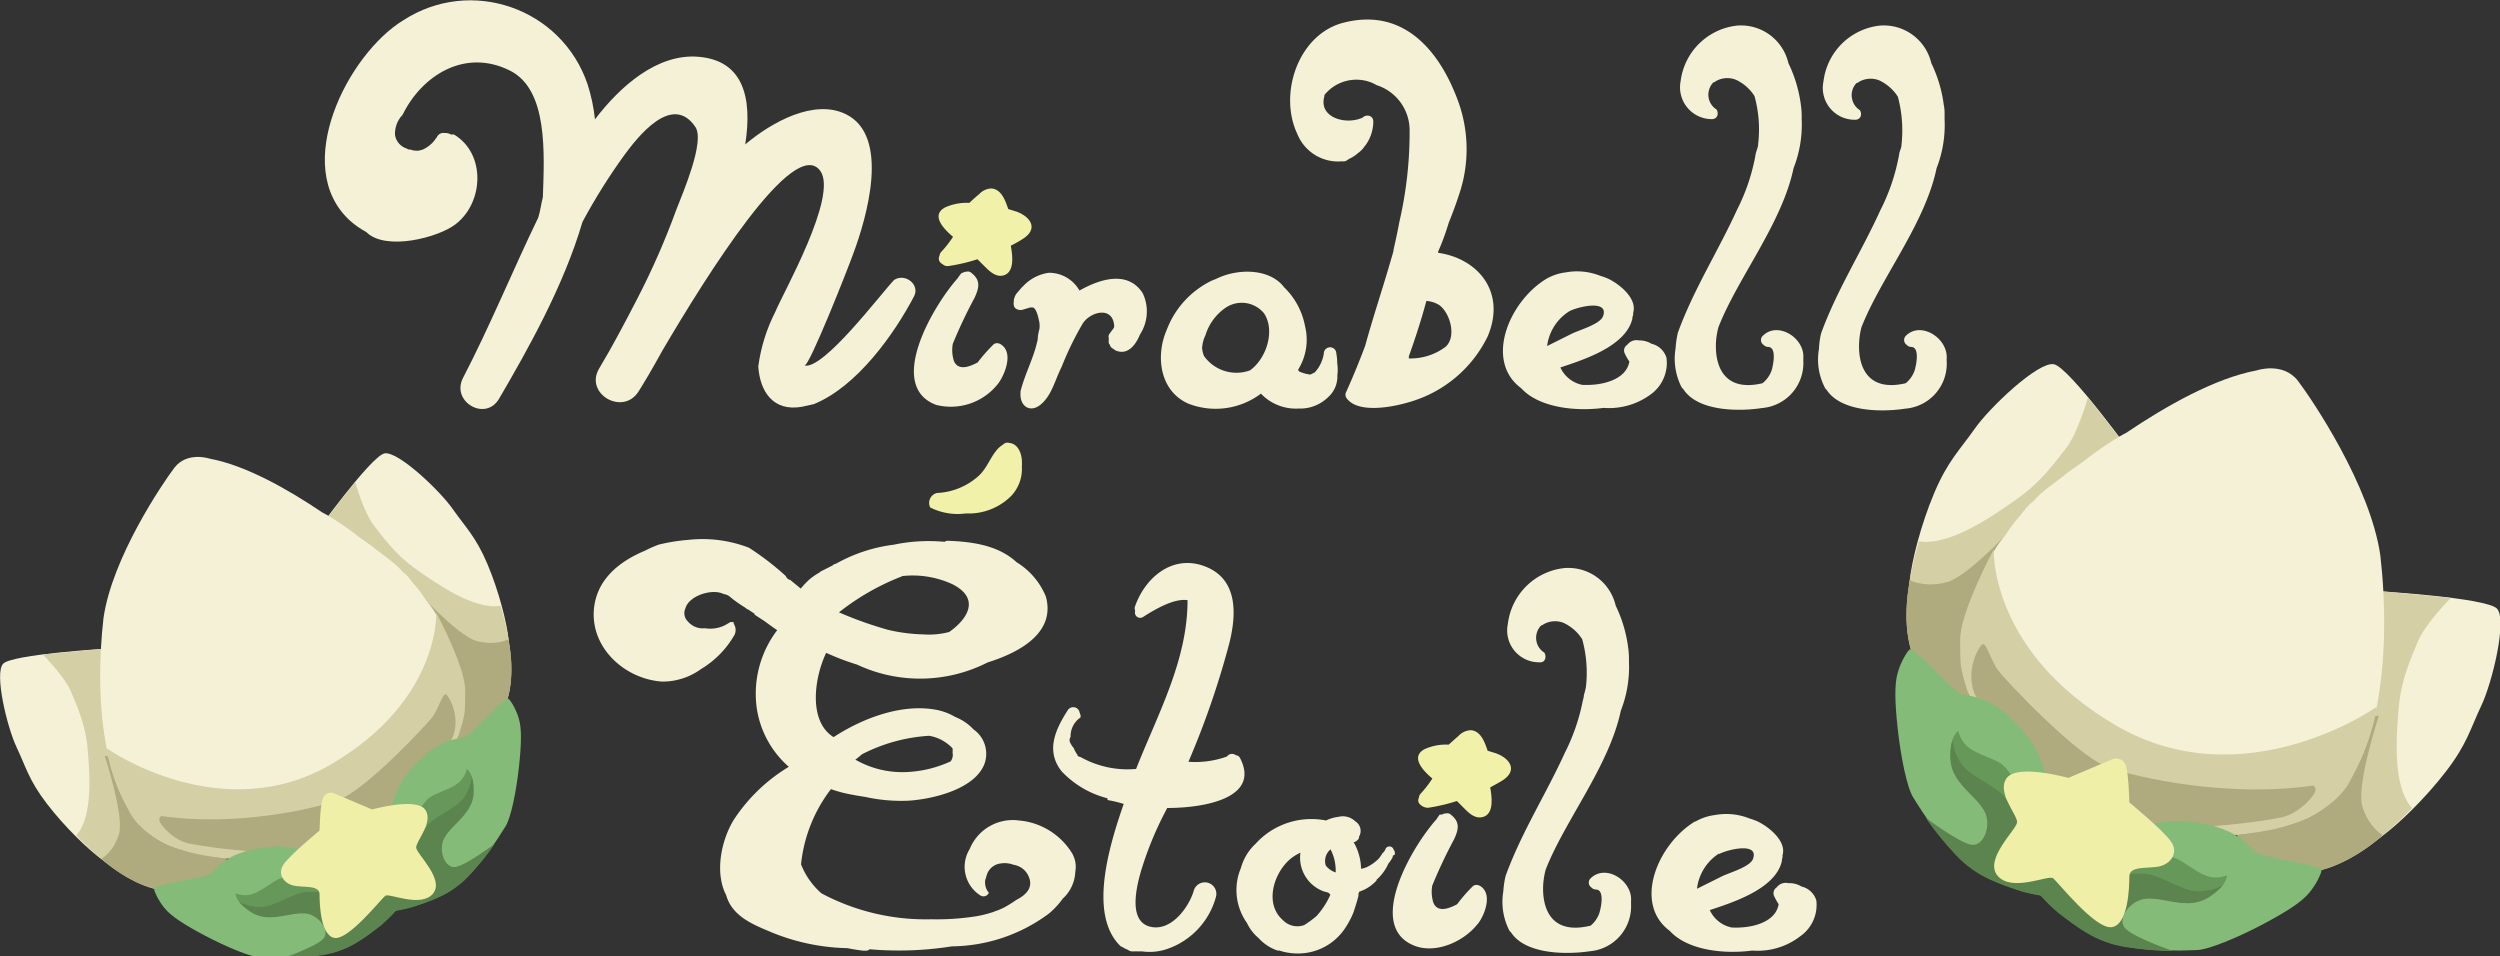 <?xml version="1.0" encoding="UTF-8" standalone="no"?>
<svg
   xmlns:dc="http://purl.org/dc/elements/1.1/"
   xmlns:cc="http://creativecommons.org/ns#"
   xmlns:rdf="http://www.w3.org/1999/02/22-rdf-syntax-ns#"
   xmlns:svg="http://www.w3.org/2000/svg"
   xmlns="http://www.w3.org/2000/svg"
   xmlns:sodipodi="http://sodipodi.sourceforge.net/DTD/sodipodi-0.dtd"
   xmlns:inkscape="http://www.inkscape.org/namespaces/inkscape"
   width="16.213mm"
   height="6.201mm"
   viewBox="0 0 16.213 6.201"
   version="1.1"
   id="svg8"
   inkscape:version="1.0.1 (3bc2e813f5, 2020-09-07)"
   sodipodi:docname="mirabell_etoile_header-04.svg"
   inkscape:export-filename="C:\Users\Gumdr\OneDrive\Desktop\mirabell_etoile_header-04.png"
   inkscape:export-xdpi="16.549999"
   inkscape:export-ydpi="16.549999">
  <rect x="0" y="0" width="16.213" height="6.201" fill="#333333" stroke="none"/>
  <defs
     id="defs2">
    <style
       id="style1164">.cls-1{fill:#f4f1d7;}.cls-2{fill:#f1f1aa;}.cls-3{fill:#628c54;}.cls-4{fill:#6faa63;}.cls-5{fill:#e2deba;}.cls-6{fill:#86bc79;}.cls-7{fill:#557a47;}</style>
    <style
       id="style1164-3">.cls-1{fill:#f4f1d7;}.cls-2{fill:#f1f1aa;}.cls-3{fill:#628c54;}.cls-4{fill:#6faa63;}.cls-5{fill:#e2deba;}.cls-6{fill:#86bc79;}.cls-7{fill:#557a47;}</style>
  </defs>
  <sodipodi:namedview
     id="base"
     pagecolor="#ffffff"
     bordercolor="#666666"
     borderopacity="1.0"
     inkscape:pageopacity="0.0"
     inkscape:pageshadow="2"
     inkscape:zoom="11.313708"
     inkscape:cx="28.84296"
     inkscape:cy="19.805399"
     inkscape:document-units="mm"
     inkscape:current-layer="layer1"
     inkscape:document-rotation="0"
     showgrid="false"
     inkscape:window-width="1216"
     inkscape:window-height="1033"
     inkscape:window-x="139"
     inkscape:window-y="5"
     inkscape:window-maximized="0"
     showguides="true"
     inkscape:guide-bbox="true">
    <sodipodi:guide
       position="-29.05,-4.819"
       orientation="1,0"
       id="guide3656" />
    <sodipodi:guide
       position="41.594,19.258"
       orientation="0,-1"
       id="guide3664" />
    <sodipodi:guide
       position="23.073,-52.576"
       orientation="0,-1"
       id="guide3666" />
    <sodipodi:guide
       position="55.881,-22.413"
       orientation="1,0"
       id="guide3668" />
    <sodipodi:guide
       position="41.462,24.021"
       orientation="0,-1"
       id="guide3776" />
    <sodipodi:guide
       position="-25.168,-7.891"
       orientation="1,0"
       id="guide1007" />
    <sodipodi:guide
       position="30.023,-9.575"
       orientation="1,0"
       id="guide1009" />
    <sodipodi:guide
       position="30.023,-9.575"
       orientation="1,0"
       id="guide1013" />
    <sodipodi:guide
       position="12.717,-28.658"
       orientation="0,-1"
       id="guide1015" />
    <sodipodi:guide
       position="1.585,12.082"
       orientation="0,-1"
       id="guide1017" />
    <sodipodi:guide
       position="-4.331,15.753"
       orientation="0,-1"
       id="guide1019" />
    <sodipodi:guide
       position="0.299,-12.682"
       orientation="0,-1"
       id="guide1021" />
    <sodipodi:guide
       position="7.419,0.014"
       orientation="0,-1"
       id="guide1325" />
    <sodipodi:guide
       position="3.859,1.651"
       orientation="1,0"
       id="guide1327" />
    <sodipodi:guide
       position="11.793,1.411"
       orientation="1,0"
       id="guide1329" />
    <sodipodi:guide
       position="12.276,1.56"
       orientation="1,0"
       id="guide1331" />
    <sodipodi:guide
       position="3.369,1.77"
       orientation="1,0"
       id="guide1333" />
  </sodipodi:namedview>
  <g
     inkscape:label="Layer 1"
     inkscape:groupmode="layer"
     id="layer1"
     transform="translate(-126.354,-180.388)">
    <g
       id="g91"
       transform="matrix(0.106,0,0,0.106,129.325,185.586)"
       inkscape:export-filename="C:\Users\Gumdr\OneDrive\Desktop\g91.png"
       inkscape:export-xdpi="16.549999"
       inkscape:export-ydpi="16.549999">
      <g
         id="g937">
        <path
           class="cls-2"
           d="m 34.17,-36.088 -0.513,-0.161 c -0.184,-0.544 -0.421,-1.195 -1.011,-1.257 a 1.057,1.057 0 0 0 -0.766,0.345 c -0.207,0.169 -0.406,0.352 -0.605,0.536 a 3.233,3.233 0 0 0 -1.479,0.276 c -0.896,0.483 -0.084,1.318 0.483,1.801 a 6.896,6.896 0 0 1 -0.72,0.919 0.414,0.414 0 0 0 -0.107,0.238 0.368,0.368 0 0 0 0,0.345 0.521,0.521 0 0 0 0.192,0.176 0.437,0.437 0 0 0 0.368,0.107 10.841,10.841 0 0 0 1.762,-0.414 l 0.391,0.391 c 0.299,0.291 0.667,0.69 1.134,0.613 0.697,-0.13 0.667,-1.027 0.513,-1.831 0.268,-0.138 0.536,-0.283 0.766,-0.437 0.919,-0.598 0.46,-1.325 -0.406,-1.647 z"
           id="path1174"
           inkscape:connector-curvature="0"
           style="fill:#f1f1aa;stroke-width:0.766" />
        <g
           id="g957">
          <path
             class="cls-1"
             d="m 26.669,-31.905 c -0.82,0.858 -4.291,5.478 -5.478,5.233 0.291,0.061 2.651,-5.907 3.003,-6.896 0.766,-2.069 2.299,-7.164 -0.498,-8.497 -1.923,-0.919 -4.482,0.475 -6.129,1.862 0.452,-2.919 -0.146,-5.149 -2.888,-5.363 -2.49,-0.192 -4.75,1.785 -6.306,3.831 -0.077,-0.729 -0.229,-1.447 -0.452,-2.145 -1.584,-4.67 -7.141,-6.6 -11.278,-3.915 -3.387,2.061 -6.896,8.949 -3.256,12.259 0.304,0.27 0.638,0.504 0.996,0.697 1.18,1.18 4.406,0.337 5.455,-0.475 1.732,-1.318 1.869,-4.306 -0.077,-5.486 -0.057,-0.019 -0.119,-0.019 -0.176,0 -0.128,-0.073 -0.274,-0.108 -0.421,-0.1 -0.204,-0.032 -0.402,0.083 -0.475,0.276 -0.054,0.055 -0.1,0.117 -0.138,0.184 -0.189,0.237 -0.43,0.426 -0.705,0.552 -0.246,0.096 -0.52,0.096 -0.766,0 h -0.023 -0.084 l -0.123,-0.061 c -0.377,-0.121 -0.653,-0.444 -0.713,-0.835 -0.018,-0.458 0.15,-0.903 0.467,-1.234 1.18,-2.406 3.8,-4.068 6.543,-2.712 2.352,1.149 2.13,5.018 2.038,7.746 -0.107,0.414 -0.153,0.843 -0.283,1.257 -1.571,3.249 -2.942,6.612 -4.597,9.799 -0.766,1.456 1.364,2.712 2.199,1.287 1.755,-3.003 3.953,-6.896 5.103,-10.818 0.765,-1.425 1.625,-2.797 2.574,-4.107 0.766,-1.034 2.904,-3.831 4.337,-1.701 0.59,0.896 -0.766,4.015 -1.188,5.11 -0.67,1.836 -1.456,3.627 -2.352,5.363 -0.766,1.479 -1.532,2.942 -2.352,4.306 -0.912,1.532 1.448,2.919 2.413,1.402 0.299,-0.475 0.835,-1.364 1.463,-2.513 2.705,-4.597 8.053,-13.171 9.654,-10.987 1.111,1.532 -2.299,7.509 -2.751,8.627 -0.535,1.049 -0.888,2.181 -1.042,3.348 0.107,1.532 0.912,2.774 2.682,2.459 l 0.72,-0.161 c 2.666,-1.088 4.939,-4.327 6.129,-6.597 0.377,-0.718 -0.55,-1.444 -1.226,-0.996 z"
             id="path1170"
             inkscape:connector-curvature="0"
             style="fill:#f4f1d7;stroke-width:0.766"
             sodipodi:nodetypes="ccccccccccccccccccccccccccccccccccccccccccscc" />
          <path
             class="cls-1"
             d="m 33.166,-27.99 a 0.383,0.383 0 0 0 -0.383,0 9.96,9.96 0 0 0 -0.996,1.126 c -0.521,0.283 -1.218,0.529 -1.463,-0.115 a 2.222,2.222 0 0 1 -0.061,-1.019 30.057,30.057 0 0 1 1.341,-2.835 c 0.283,-0.621 0.375,-1.073 -0.23,-1.532 a 0.306,0.306 0 0 0 -0.283,-0.046 0.345,0.345 0 0 0 -0.222,0.069 h -0.054 c 0,0 0,0 0,0 v 0 0 0 l -0.046,0.046 -0.138,0.176 c 0,0 0,0 0,0 l -0.069,0.107 c -1.532,1.724 -4.375,6.597 -1.318,7.746 a 3.662,3.662 0 0 0 3.777,-1.28 c 0.352,-0.429 1.05,-1.931 0.146,-2.444 z"
             id="path1172"
             inkscape:connector-curvature="0"
             style="fill:#f4f1d7;stroke-width:0.766" />
          <path
             class="cls-1"
             d="m 41.885,-31.1 c -0.919,-1.417 -2.628,-0.866 -3.869,-0.161 a 2.145,2.145 0 0 0 -1.877,-1.088 2.651,2.651 0 0 0 -1.578,0.827 0.927,0.927 0 0 0 -0.123,0.123 l -0.054,0.069 a 1.387,1.387 0 0 0 -0.138,0.161 0.766,0.766 0 0 0 -0.207,0.345 v 0 a 0.421,0.421 0 0 0 -0.038,0.23 0.498,0.498 0 0 0 0,0.238 0.291,0.291 0 0 0 0.146,0.215 v 0 0 a 0.521,0.521 0 0 0 0.414,0.046 l 0.429,-0.13 h 0.192 c 0.153,0.084 0.261,0.314 0.383,0.927 a 1.624,1.624 0 0 1 0,0.391 2.636,2.636 0 0 0 -0.107,0.659 c -0.046,0.199 -0.1,0.391 -0.146,0.559 -0.268,0.881 -0.682,1.701 -0.904,2.597 0,0 0,0 0,0 0,0 0,0.061 0,0.1 a 0.368,0.368 0 0 0 0,0.13 c 0,0 0,0 0,0 0,0.444 0.283,0.873 0.766,0.804 0.375,-0.054 0.766,-0.452 1.034,-0.935 0.268,-0.483 0.452,-1.08 0.72,-1.609 a 18.879,18.879 0 0 1 1.31,-2.682 c 0.529,-0.728 1.816,-0.996 1.9,0.169 a 0.276,0.276 0 0 1 -0.069,0.207 l -0.077,0.1 -0.13,0.176 a 0.291,0.291 0 0 0 -0.054,0.276 v 0.061 c 0,0 0,0 0,0 v 0 a 0.406,0.406 0 0 0 0,0.092 0.674,0.674 0 0 0 0,0.153 0.268,0.268 0 0 0 0.061,0.1 0.375,0.375 0 0 0 0.215,0.253 0.927,0.927 0 0 0 0.153,0.107 c 0.682,0.283 1.18,-0.253 1.479,-0.981 a 2.59,2.59 0 0 0 0.169,-2.528 z"
             id="path1176"
             inkscape:connector-curvature="0"
             style="fill:#f4f1d7;stroke-width:0.766" />
          <path
             class="cls-1"
             d="m 53.784,-26.817 a 3.126,3.126 0 0 0 -0.054,-0.59 0.383,0.383 0 0 0 -0.766,0 2.207,2.207 0 0 1 -0.421,0.996 1.984,1.984 0 0 1 -0.138,0.161 l -0.268,0.13 a 2.352,2.352 0 0 1 -0.697,-0.199 0.49,0.49 0 0 1 -0.046,-0.107 3.448,3.448 0 0 0 0.421,-2.659 4.436,4.436 0 0 0 -1.302,-2.398 0.72,0.72 0 0 0 -0.069,-0.092 c -0.935,-1.065 -2.835,-1.027 -4.084,-0.391 a 2.789,2.789 0 0 0 -0.437,0.192 5.509,5.509 0 0 0 -2.567,2.911 c -0.697,1.601 -0.437,3.731 1.302,4.513 a 4.597,4.597 0 0 0 4.459,-0.605 2.942,2.942 0 0 0 2.299,0.912 2.429,2.429 0 0 0 1.394,-0.368 v 0 a 2.597,2.597 0 0 0 0.506,-0.414 1.663,1.663 0 0 0 0.475,-1.241 2.521,2.521 0 0 0 -0.008,-0.751 z m -8.06,-1.716 a 3.157,3.157 0 0 1 1.18,-1.64 1.762,1.762 0 0 1 2.398,0.299 c 0.697,1.027 0.176,2.751 -0.85,3.494 a 2.429,2.429 0 0 1 -2.82,-0.881 1.724,1.724 0 0 1 -0.115,-0.475 2.084,2.084 0 0 1 0.207,-0.797 z"
             id="path1178"
             inkscape:connector-curvature="0"
             style="fill:#f4f1d7;stroke-width:0.766" />
          <path
             class="cls-1"
             d="m 59.959,-33.567 a 0.291,0.291 0 0 0 0,-0.077 15.025,15.025 0 0 0 0.651,-1.778 c 0.253,-0.613 0.467,-1.211 0.613,-1.663 a 8.597,8.597 0 0 0 0,-5.647 c -1.149,-3.226 -3.402,-5.884 -7.102,-4.904 -2.72,0.728 -3.938,4.329 -2.781,6.788 a 2.689,2.689 0 0 0 2.751,1.678 v 0 a 0.383,0.383 0 0 0 0.268,-0.046 l 0.161,-0.107 a 1.961,1.961 0 0 0 0.521,-0.337 1.601,1.601 0 0 0 0.421,-0.429 l 0.069,-0.084 a 2.49,2.49 0 0 0 0.46,-1.425 c 0,-0.391 -0.437,-0.467 -0.651,-0.245 -1.027,0.475 -2.705,0 -2.345,-1.287 0,-0.054 0,-0.1 0.054,-0.153 a 2.505,2.505 0 0 1 2.965,-0.644 l 0.184,0.1 a 2.896,2.896 0 0 1 2.015,2.789 24.196,24.196 0 0 1 -0.621,5.547 c -0.107,0.582 -0.23,1.149 -0.36,1.724 a 0.268,0.268 0 0 0 0,0.061 c -0.061,0.238 -0.138,0.483 -0.207,0.72 -0.498,1.716 -1.065,3.402 -1.532,5.11 -0.337,0.889 -0.69,1.77 -1.08,2.636 v 0 l -0.069,0.161 a 0.36,0.36 0 0 0 0,0.383 c 0.766,1.111 3.409,0.46 4.444,0.061 a 7.662,7.662 0 0 0 4.206,-3.831 c 1.157,-2.751 -0.659,-4.773 -3.034,-5.103 z m -1.793,6.459 v -0.13 c 0.398,-1.111 0.766,-2.245 1.073,-3.387 a 1.724,1.724 0 0 1 0.766,0.238 c 0.659,0.444 1.103,1.9 0.429,2.551 a 3.563,3.563 0 0 1 -2.268,0.728 z"
             id="path1180"
             inkscape:connector-curvature="0"
             style="fill:#f4f1d7;stroke-width:0.766" />
          <path
             class="cls-1"
             d="m 73.927,-27.154 a 1.249,1.249 0 0 0 -0.912,-0.85 1.433,1.433 0 0 0 -0.766,-0.207 0.697,0.697 0 0 0 -0.651,0.192 0.421,0.421 0 0 0 -0.077,0.084 0.406,0.406 0 0 0 -0.153,0.506 3.402,3.402 0 0 0 0.291,0.513 c -0.199,1.126 -1.686,1.486 -2.881,1.425 a 1.885,1.885 0 0 1 -1.341,-1.065 c 1.41,-0.467 4.015,-1.295 4.406,-2.988 a 0.605,0.605 0 0 0 0,-0.069 l 0.046,-0.169 a 0.582,0.582 0 0 0 0,-0.115 c 0.268,-0.873 -0.827,-1.755 -1.532,-2.092 a 3.708,3.708 0 0 0 -0.467,-0.169 3.831,3.831 0 0 0 -2.122,-0.215 3.149,3.149 0 0 0 -1.195,0.398 v 0 c -2.299,1.402 -3.785,5.034 -1.532,6.689 1.057,1.165 3.256,1.44 5.041,1.203 a 4.298,4.298 0 0 0 2.957,-0.881 2.375,2.375 0 0 0 0.889,-2.191 z m -5.953,-2.835 c 0.46,-0.261 2.452,-0.766 2.076,0.291 -0.169,0.49 -1.425,0.843 -1.892,1.065 l -1.532,0.766 a 2.95,2.95 0 0 1 1.348,-2.122 z"
             id="path1182"
             inkscape:connector-curvature="0"
             style="fill:#f4f1d7;stroke-width:0.766" />
          <path
             class="cls-1"
             d="m 79.826,-28.495 a 0.352,0.352 0 0 0 0.046,0.559 0.383,0.383 0 0 0 0.261,0.123 c 0.575,0 0.314,1.165 0.222,1.456 a 1.747,1.747 0 0 1 -0.552,0.766 v 0 c -2.299,0.544 -2.934,-0.981 -2.843,-2.551 a 4.727,4.727 0 0 1 0.146,-0.873 v 0 c 1.18,-3.026 3.885,-6.329 4.597,-9.73 a 7.294,7.294 0 0 0 0.498,-2.98 c 0,-0.092 0,-0.176 0,-0.268 v 0 a 5.509,5.509 0 0 0 -0.046,-0.598 8.305,8.305 0 0 0 -0.766,-2.582 2.98,2.98 0 0 0 -3.141,-2.299 3.908,3.908 0 0 0 -3.455,3.409 1.946,1.946 0 0 0 1.908,2.314 c 0.352,0 0.444,-0.352 0.291,-0.59 v 0 a 1.057,1.057 0 0 1 -0.467,-0.636 1.088,1.088 0 0 1 0.276,-1.027 h 0.046 l 0.115,-0.077 a 1.41,1.41 0 0 1 1.218,-0.077 2.697,2.697 0 0 1 1.134,0.996 7.662,7.662 0 0 1 0.222,2.95 c 0,0.161 -0.077,0.322 -0.123,0.483 -0.046,0.161 -0.046,0.253 -0.077,0.383 a 12.075,12.075 0 0 1 -1.088,3.134 c -1.172,2.567 -2.666,4.888 -3.624,7.532 a 5.8,5.8 0 0 0 -0.138,0.95 3.831,3.831 0 0 0 0.36,2.367 0.429,0.429 0 0 0 0.107,0.123 c 0.889,1.387 3.425,1.379 4.819,1.165 a 2.758,2.758 0 0 0 2.528,-2.904 1.165,1.165 0 0 0 0,-0.161 c 0.092,-1.218 -1.563,-2.268 -2.475,-1.356 z"
             id="path1184"
             inkscape:connector-curvature="0"
             style="fill:#f4f1d7;stroke-width:0.766" />
          <path
             class="cls-1"
             d="m 88.576,-28.495 a 0.36,0.36 0 0 0 0.054,0.559 0.368,0.368 0 0 0 0.261,0.123 c 0.567,0 0.306,1.165 0.215,1.456 a 1.732,1.732 0 0 1 -0.544,0.766 v 0 c -2.299,0.544 -2.942,-0.981 -2.843,-2.551 a 4.72,4.72 0 0 1 0.138,-0.873 v 0 c 1.188,-3.026 3.892,-6.329 4.597,-9.73 a 7.286,7.286 0 0 0 0.49,-2.98 c 0,-0.092 0,-0.176 0,-0.268 v 0 c 0,-0.192 0,-0.391 -0.046,-0.598 a 8.305,8.305 0 0 0 -0.766,-2.582 2.988,2.988 0 0 0 -3.149,-2.299 3.9,3.9 0 0 0 -3.448,3.409 1.946,1.946 0 0 0 1.938,2.352 c 0.352,0 0.444,-0.352 0.283,-0.59 v 0 a 1.05,1.05 0 0 1 -0.46,-0.636 1.065,1.065 0 0 1 0.268,-1.027 h 0.046 l 0.115,-0.077 a 1.425,1.425 0 0 1 1.226,-0.077 2.743,2.743 0 0 1 1.134,0.996 8.022,8.022 0 0 1 0.222,2.95 c 0,0.161 -0.084,0.322 -0.13,0.483 a 3.678,3.678 0 0 1 -0.069,0.383 12.098,12.098 0 0 1 -1.096,3.134 c -1.165,2.567 -2.666,4.888 -3.624,7.532 a 5.057,5.057 0 0 0 -0.13,0.95 3.747,3.747 0 0 0 0.36,2.367 0.322,0.322 0 0 0 0.1,0.123 c 0.896,1.387 3.425,1.379 4.819,1.165 a 2.758,2.758 0 0 0 2.536,-2.904 1.165,1.165 0 0 1 0,-0.161 c 0.077,-1.257 -1.586,-2.306 -2.498,-1.394 z"
             id="path1186"
             inkscape:connector-curvature="0"
             style="fill:#f4f1d7;stroke-width:0.766" />
        </g>
      </g>
      <g
         id="g947" />
    </g>
    <g
       inkscape:label="Layer 1"
       id="layer1-9"
       transform="matrix(0.068,0,0,0.068,125.753,177.667)">
      <g
         id="g1487"
         transform="matrix(1.032,-0.23,0.225,1.01,-141.453,29.784)"
         inkscape:export-filename="C:\Users\Gumdr\OneDrive\Desktop\g1487.png"
         inkscape:export-xdpi="16.549999"
         inkscape:export-ydpi="16.549999"
         inkscape:transform-center-x="11.29659"
         inkscape:transform-center-y="-9.4125637">
        <g
           id="g867"
           transform="matrix(0.993,0.118,-0.113,0.993,13.606,-14.841)">
          <path
             style="fill:#f4f1d7;fill-opacity:1;stroke:none;stroke-width:0.065;stroke-linecap:butt;stroke-linejoin:miter;stroke-miterlimit:4;stroke-dasharray:none;stroke-opacity:1"
             d="m 132.273,101.703 c 0,0 -8.698,-0.397 -9.591,0.397 -0.893,0.794 -0.232,5.854 0.43,7.772 0.661,1.918 0.794,3.142 2.183,5.457 1.389,2.315 3.274,4.597 4.432,5.655 1.158,1.058 4.63,3.903 9.095,2.877 4.465,-1.025 -6.548,-22.159 -6.548,-22.159 z"
             id="path1470" />
          <path
             style="fill:#d4cfa4;fill-opacity:1;stroke:none;stroke-width:0.065;stroke-linecap:butt;stroke-linejoin:miter;stroke-miterlimit:4;stroke-dasharray:none;stroke-opacity:1"
             d="m 132.289,101.686 -5.953,-0.058 c 0,0 1.762,2.245 2.183,3.672 0.421,1.427 0.992,3.199 0.958,5.316 -0.033,2.117 -0.083,6.333 -1.836,7.921 1.455,1.885 6.443,8.302 11.494,5.262 5.051,-3.04 3.344,-13.751 3.344,-13.751 l -1.213,-7.783 z"
             id="path1472"
             sodipodi:nodetypes="ccccccccc" />
          <path
             style="fill:#b0ab7e;fill-opacity:1;stroke:none;stroke-width:0.265px;stroke-linecap:butt;stroke-linejoin:miter;stroke-opacity:1"
             d="m 130.95,111.526 c 0,0 1.191,5.622 0.562,7.243 -0.628,1.621 -1.819,2.15 -1.819,2.15 0,0 4.498,5.391 9.062,3.142 4.564,-2.249 4.101,-10.153 4.101,-10.153 z"
             id="path1474" />
        </g>
      </g>
      <g
         id="g1487-3"
         transform="matrix(-0.655,0.826,0.871,0.635,36.943,-82.915)"
         inkscape:transform-center-x="2.4275048"
         inkscape:transform-center-y="-12.865138"
         inkscape:export-filename="C:\Users\Gumdr\OneDrive\Desktop\g1487.png"
         inkscape:export-xdpi="16.549999"
         inkscape:export-ydpi="16.549999">
        <path
           style="fill:#f4f1d7;fill-opacity:1;stroke:none;stroke-width:0.065;stroke-linecap:butt;stroke-linejoin:miter;stroke-miterlimit:4;stroke-dasharray:none;stroke-opacity:1"
           d="m 132.273,101.703 c 0,0 -8.698,-0.397 -9.591,0.397 -0.893,0.794 -0.232,5.854 0.43,7.772 0.661,1.918 0.794,3.142 2.183,5.457 1.389,2.315 3.274,4.597 4.432,5.655 1.158,1.058 4.63,3.903 9.095,2.877 4.465,-1.025 -6.548,-22.159 -6.548,-22.159 z"
           id="path1470-4" />
        <path
           style="fill:#d4cfa4;fill-opacity:1;stroke:none;stroke-width:0.065;stroke-linecap:butt;stroke-linejoin:miter;stroke-miterlimit:4;stroke-dasharray:none;stroke-opacity:1"
           d="m 132.289,101.686 -5.953,-0.058 c 0,0 1.762,2.245 2.183,3.672 0.421,1.427 0.992,3.199 0.958,5.316 -0.033,2.117 -0.083,6.333 -1.836,7.921 1.455,1.885 6.443,8.302 11.494,5.262 5.051,-3.04 3.344,-13.751 3.344,-13.751 l -1.213,-7.783 z"
           id="path1472-3"
           sodipodi:nodetypes="ccccccccc" />
        <path
           style="fill:#b0ab7e;fill-opacity:1;stroke:none;stroke-width:0.265px;stroke-linecap:butt;stroke-linejoin:miter;stroke-opacity:1"
           d="m 130.95,111.526 c 0,0 1.191,5.622 0.562,7.243 -0.628,1.621 -1.819,2.15 -1.819,2.15 0,0 4.498,5.391 9.062,3.142 4.564,-2.249 4.101,-10.153 4.101,-10.153 z"
           id="path1474-3" />
      </g>
      <path
         style="fill:none;stroke:#000000;stroke-width:0;stroke-linecap:butt;stroke-linejoin:miter;stroke-miterlimit:4;stroke-dasharray:none;stroke-opacity:1"
         d="m 23.378,120.237 c 0,0 -0.421,2.339 0.982,3.648 1.403,1.31 5.285,3.227 6.595,3.601 1.31,0.374 5.659,1.076 6.829,1.029 1.169,-0.047 4.116,-0.234 4.818,-2.479 0.702,-2.245 -2.619,-7.717 -7.063,-7.764 -4.443,-0.047 -5.613,1.543 -6.314,1.497 -0.702,-0.047 -5.098,-0.14 -5.847,0.468 z"
         id="path1399"
         inkscape:export-filename="C:\Users\Gumdr\OneDrive\Desktop\g1487.png"
         inkscape:export-xdpi="16.549999"
         inkscape:export-ydpi="16.549999" />
      <path
         style="fill:none;stroke:none;stroke-width:0.265px;stroke-linecap:butt;stroke-linejoin:miter;stroke-opacity:1"
         d="m 53.31,113.178 c 0,0 -0.728,2.282 -1.984,3.506 -1.257,1.224 -5.06,7.838 -5.06,7.838 l 0.405,1.844 c 0,0 3.299,-0.785 5.813,-2.753 2.514,-1.968 4.512,-6.673 4.512,-6.673 0,0 -3.123,4.721 -4.859,3.878 -1.736,-0.843 -0.165,-3.407 1.042,-5.242 1.207,-1.836 0.132,-2.398 0.132,-2.398 z"
         id="path1418"
         inkscape:export-filename="C:\Users\Gumdr\OneDrive\Desktop\g1487.png"
         inkscape:export-xdpi="16.549999"
         inkscape:export-ydpi="16.549999" />
      <path
         style="fill:#5c844e;fill-opacity:1;stroke:none;stroke-width:0.265px;stroke-linecap:butt;stroke-linejoin:miter;stroke-opacity:1"
         d="m 45.381,125.415 1.166,-1.472 0.236,2.356 -0.773,0.095 z"
         id="path1460"
         inkscape:export-filename="C:\Users\Gumdr\OneDrive\Desktop\g1487.png"
         inkscape:export-xdpi="16.549999"
         inkscape:export-ydpi="16.549999" />
      <path
         style="fill:none;stroke:none;stroke-width:0.265px;stroke-linecap:butt;stroke-linejoin:miter;stroke-opacity:1"
         d="m 9.183,98.651 c 0,0 -0.608,3.414 -0.14,6.291 0.468,2.876 2.993,8.731 5.97,11.344 2.977,2.613 5.755,5.259 10.914,4.465 5.159,-0.794 0.761,-21.894 0.761,-21.894 0,0 -8.93,-0.992 -11.146,-0.893 -2.216,0.099 -5.871,0.217 -6.359,0.687 z"
         id="path1464"
         inkscape:export-filename="C:\Users\Gumdr\OneDrive\Desktop\g1487.png"
         inkscape:export-xdpi="16.549999"
         inkscape:export-ydpi="16.549999" />
      <g
         id="g878"
         transform="matrix(1.002,0,0,1,0.032,0.267)">
        <path
           id="path1328"
           style="fill:#f4f1d7;fill-opacity:1;stroke:none;stroke-width:0.1;stroke-linecap:butt;stroke-linejoin:miter;stroke-miterlimit:4;stroke-dasharray:none;stroke-opacity:1"
           d="m 27.535,83.326 c -0.696,0.016 -1.546,0.236 -2.161,1.047 -1.104,1.459 -5.919,8.569 -6.735,14.322 -0.863,7.516 -0.378,19.794 7.059,21.945 7.437,2.152 15.025,1.118 17.691,-0.613 2.666,-1.731 9.727,-9.036 9.428,-14.037 -0.037,-0.613 -0.162,-1.257 -0.351,-1.916 -0.006,-0.079 -0.02,-0.162 -0.027,-0.216 -0.038,-0.211 -0.075,-0.423 -0.126,-0.631 -0.037,-0.152 -0.074,-0.303 -0.121,-0.452 -0.041,-0.127 -0.084,-0.253 -0.131,-0.377 -0.064,-0.176 -0.126,-0.353 -0.181,-0.531 -0.063,-0.198 -0.126,-0.396 -0.189,-0.594 -0.059,-0.174 -0.116,-0.35 -0.187,-0.52 -0.072,-0.171 -0.15,-0.34 -0.229,-0.509 -0.085,-0.18 -0.175,-0.358 -0.266,-0.535 -0.09,-0.178 -0.181,-0.355 -0.276,-0.53 -0.041,-0.075 -0.083,-0.151 -0.126,-0.225 -0.01,-0.023 -0.016,-0.043 -0.044,-0.105 -0.114,-0.225 -0.228,-0.449 -0.358,-0.666 -0.11,-0.181 -0.223,-0.361 -0.349,-0.531 -0.082,-0.113 -0.167,-0.225 -0.252,-0.336 -0.068,-0.091 -0.138,-0.181 -0.212,-0.268 -0.021,-0.025 -0.043,-0.05 -0.065,-0.075 -0.032,-0.049 -0.063,-0.099 -0.096,-0.148 -0.106,-0.157 -0.211,-0.315 -0.321,-0.469 -0.081,-0.114 -0.162,-0.227 -0.25,-0.336 -0.084,-0.106 -0.168,-0.211 -0.256,-0.313 -0.096,-0.111 -0.195,-0.221 -0.29,-0.334 -0.087,-0.107 -0.172,-0.215 -0.253,-0.326 -0.078,-0.102 -0.158,-0.202 -0.242,-0.299 -0.084,-0.095 -0.172,-0.186 -0.265,-0.273 -0.075,-0.071 -0.156,-0.138 -0.242,-0.196 -0.064,-0.07 -0.125,-0.141 -0.19,-0.209 -0.123,-0.132 -0.245,-0.267 -0.381,-0.386 -0.13,-0.115 -0.261,-0.228 -0.396,-0.337 -0.127,-0.103 -0.253,-0.209 -0.387,-0.304 -0.134,-0.102 -0.268,-0.204 -0.4,-0.308 -0.143,-0.111 -0.289,-0.22 -0.434,-0.329 -0.107,-0.082 -0.217,-0.159 -0.327,-0.237 -0.002,-0.002 -0.003,-0.003 -0.005,-0.005 -0.079,-0.073 -0.161,-0.143 -0.243,-0.213 -0.081,-0.066 -0.164,-0.13 -0.251,-0.188 -0.09,-0.062 -0.181,-0.122 -0.27,-0.186 -0.111,-0.081 -0.22,-0.163 -0.333,-0.24 -0.115,-0.08 -0.234,-0.155 -0.348,-0.236 -0.117,-0.083 -0.232,-0.17 -0.345,-0.258 -0.118,-0.093 -0.233,-0.188 -0.351,-0.282 -0.126,-0.097 -0.256,-0.19 -0.386,-0.281 -0.142,-0.1 -0.286,-0.198 -0.427,-0.3 -0.123,-0.089 -0.243,-0.181 -0.37,-0.263 -0.126,-0.085 -0.254,-0.168 -0.383,-0.249 -0.118,-0.075 -0.235,-0.153 -0.352,-0.23 -0.098,-0.063 -0.194,-0.127 -0.294,-0.188 -0.097,-0.058 -0.196,-0.114 -0.295,-0.169 -0.105,-0.06 -0.211,-0.119 -0.317,-0.177 -0.047,-0.024 -0.095,-0.047 -0.142,-0.07 -3.347,-2.261 -7.334,-4.51 -10.714,-5.139 0,0 -0.543,-0.186 -1.239,-0.17 z"
           inkscape:export-filename="C:\Users\Gumdr\OneDrive\Desktop\g1487.png"
           inkscape:export-xdpi="16.549999"
           inkscape:export-ydpi="16.549999" />
        <path
           style="fill:#d4cfa4;fill-opacity:1;stroke:none;stroke-width:0.065;stroke-linecap:butt;stroke-linejoin:miter;stroke-miterlimit:4;stroke-dasharray:none;stroke-opacity:1"
           d="m 19.168,111.262 c 0,0 10.751,7.458 21.134,1.378 10.383,-6.08 10.014,-14.447 10.014,-14.447 0,0 2.836,5.292 2.748,7.487 -0.009,2.06 0.027,2.095 -0.564,4.026 -0.357,1.169 -4.273,6.583 -7.581,8.636 -3.307,2.054 -2.879,2.204 -5.267,2.67 -2.388,0.465 -8.474,1.212 -12.968,-0.025 -4.495,-1.238 -5.579,-3.827 -5.579,-3.827 0,0 -1.78,-3.122 -2.172,-6.055 z"
           id="path1342"
           sodipodi:nodetypes="csccscscccc"
           inkscape:export-filename="C:\Users\Gumdr\OneDrive\Desktop\g1487.png"
           inkscape:export-xdpi="16.549999"
           inkscape:export-ydpi="16.549999" />
        <path
           style="fill:#b0ab7e;fill-opacity:1;stroke:none;stroke-width:0.1;stroke-linecap:butt;stroke-linejoin:miter;stroke-miterlimit:4;stroke-dasharray:none;stroke-opacity:1"
           d="m 24.217,117.58 c 0,0 -0.265,-0.033 -0.265,0.364 0,0.397 1.29,1.918 2.811,2.249 1.521,0.331 10.881,1.753 14.354,-0.099 3.473,-1.852 10.153,-8.301 10.815,-10.186 0.661,-1.885 -0.397,-3.77 -0.695,-3.936 -0.298,-0.165 -0.728,1.389 -1.257,2.117 -0.529,0.728 -6.317,6.912 -8.864,7.904 -2.547,0.992 -10.153,2.58 -16.9,1.587 z"
           id="path1395"
           sodipodi:nodetypes="cssccccscc"
           inkscape:export-filename="C:\Users\Gumdr\OneDrive\Desktop\g1487.png"
           inkscape:export-xdpi="16.549999"
           inkscape:export-ydpi="16.549999" />
        <path
           style="fill:#b0ab7e;fill-opacity:1;stroke:none;stroke-width:0.265;stroke-linecap:butt;stroke-linejoin:miter;stroke-miterlimit:4;stroke-dasharray:none;stroke-opacity:1"
           d="m 45.941,113.758 1.228,2.268 -2.599,1.795 -1.37,-2.079 z"
           id="path889" />
      </g>
      <g
         id="g1432"
         inkscape:export-filename="C:\Users\Gumdr\OneDrive\Desktop\g1487.png"
         inkscape:export-xdpi="16.549999"
         inkscape:export-ydpi="16.549999"
         transform="translate(-114.158,-2.774)"
         inkscape:transform-center-x="-7.1620934"
         inkscape:transform-center-y="-5.0744745">
        <g
           id="g872"
           inkscape:transform-center-x="-6.2767202"
           inkscape:transform-center-y="-8.8508263"
           transform="rotate(6.193,159.936,128.436)">
          <path
             style="fill:#85bb78;fill-opacity:1;stroke:none;stroke-width:0.065;stroke-linecap:butt;stroke-linejoin:miter;stroke-miterlimit:4;stroke-dasharray:none;stroke-opacity:1"
             d="m 169.744,108.681 c 0,0 0.463,0.529 0.827,1.422 0.364,0.893 0.496,2.282 0.496,4.564 0,2.282 -0.232,4.895 -0.661,5.755 -0.43,0.86 -2.472,5.409 -5.217,7.129 -2.745,1.72 -5.011,2.15 -5.011,2.15 0,0 -2.306,-8.915 0.274,-13.116 2.58,-4.2 4.621,-3.755 5.323,-4.34 0.702,-0.585 2.596,-3.134 2.993,-3.485 0.398,-0.351 0.435,-0.816 0.977,-0.08 z"
             id="path1401"
             sodipodi:nodetypes="ccssscssccc" />
          <path
             style="fill:#66985a;fill-opacity:1;stroke:none;stroke-width:0.065;stroke-linecap:butt;stroke-linejoin:miter;stroke-miterlimit:4;stroke-dasharray:none;stroke-opacity:1"
             d="m 166.139,115.362 c 0,0 -0.033,0.86 -0.728,1.505 -0.695,0.645 -2.084,1.158 -2.563,1.654 -0.48,0.496 -0.893,1.505 -0.893,1.505 l 1.67,1.968 3.291,-4.498 c 0,0 0.202,-1.42 -0.777,-2.133 z"
             id="path1426" />
          <path
             style="fill:#5c844e;fill-opacity:1;stroke:none;stroke-width:0.065;stroke-linecap:butt;stroke-linejoin:miter;stroke-miterlimit:4;stroke-dasharray:none;stroke-opacity:1"
             d="m 166.701,116.106 c 0,0 0.033,1.753 -1.191,2.811 -1.224,1.058 -1.885,1.422 -2.497,2.15 -0.612,0.728 -3.216,7.041 -3.216,7.041 l 0.351,1.631 c 0,0 1.637,-0.362 2.654,-0.877 1.017,-0.514 3.11,-1.286 4.666,-3.403 1.555,-2.116 2.085,-3.268 2.085,-3.268 0,0 -2.483,2.344 -3.488,2.601 -1.006,0.257 -1.845,-1.477 -1.332,-2.651 0.513,-1.174 1.554,-1.885 2.1,-3.241 0.546,-1.356 -0.132,-2.795 -0.132,-2.795 z"
             id="path1420" />
        </g>
      </g>
      <g
         id="g1432-4"
         transform="matrix(-0.494,0.87,0.87,0.494,12.977,-76.726)"
         inkscape:transform-center-x="10.675259"
         inkscape:transform-center-y="0.3648867"
         inkscape:export-filename="C:\Users\Gumdr\OneDrive\Desktop\g1487.png"
         inkscape:export-xdpi="16.549999"
         inkscape:export-ydpi="16.549999">
        <g
           id="g883"
           inkscape:transform-center-x="9.5202233"
           inkscape:transform-center-y="1.6705603"
           transform="rotate(1.718,159.068,126.762)">
          <path
             style="fill:#85bb78;fill-opacity:1;stroke:none;stroke-width:0.065;stroke-linecap:butt;stroke-linejoin:miter;stroke-miterlimit:4;stroke-dasharray:none;stroke-opacity:1"
             d="m 169.744,108.681 c 0,0 0.463,0.529 0.827,1.422 0.364,0.893 0.496,2.282 0.496,4.564 0,2.282 -0.232,4.895 -0.661,5.755 -0.43,0.86 -2.472,5.409 -5.217,7.129 -2.745,1.72 -5.011,2.15 -5.011,2.15 0,0 -2.306,-8.915 0.274,-13.116 2.58,-4.2 4.621,-3.755 5.323,-4.34 0.702,-0.585 2.596,-3.134 2.993,-3.485 0.398,-0.351 0.435,-0.816 0.977,-0.08 z"
             id="path1401-2"
             sodipodi:nodetypes="ccssscssccc" />
          <path
             style="fill:#66985a;fill-opacity:1;stroke:none;stroke-width:0.065;stroke-linecap:butt;stroke-linejoin:miter;stroke-miterlimit:4;stroke-dasharray:none;stroke-opacity:1"
             d="m 166.139,115.362 c 0,0 -0.033,0.86 -0.728,1.505 -0.695,0.645 -2.084,1.158 -2.563,1.654 -0.48,0.496 -0.893,1.505 -0.893,1.505 l -0.136,4.273 5.097,-6.803 c 0,0 0.202,-1.42 -0.777,-2.133 z"
             id="path1426-4"
             sodipodi:nodetypes="ccscccc" />
          <path
             style="fill:#5c844e;fill-opacity:1;stroke:none;stroke-width:0.065;stroke-linecap:butt;stroke-linejoin:miter;stroke-miterlimit:4;stroke-dasharray:none;stroke-opacity:1"
             d="m 166.701,116.106 c 0,0 0.033,1.753 -1.191,2.811 -1.224,1.058 -1.885,1.422 -2.497,2.15 -0.612,0.728 -3.216,7.041 -3.216,7.041 l 0.351,1.631 c 0,0 1.637,-0.362 2.654,-0.877 1.017,-0.514 3.11,-1.286 4.666,-3.403 1.555,-2.116 2.085,-3.268 2.085,-3.268 0,0 -2.483,2.344 -3.488,2.601 -1.006,0.257 -1.845,-1.477 -1.332,-2.651 0.513,-1.174 1.554,-1.885 2.1,-3.241 0.546,-1.356 -0.132,-2.795 -0.132,-2.795 z"
             id="path1420-9" />
        </g>
      </g>
      <path
         style="fill:#efefa8;fill-opacity:1;stroke:none;stroke-width:0.065;stroke-linecap:butt;stroke-linejoin:miter;stroke-miterlimit:4;stroke-dasharray:none;stroke-opacity:1"
         d="m 40.577,115.623 c 0,0 -0.748,-0.14 -0.982,0.608 -0.234,0.748 -0.281,2.993 -0.281,2.993 0,0 -2.9,2.385 -3.461,3.274 -0.561,0.889 0.047,1.731 0.935,1.964 0.889,0.234 2.526,-0.093 2.526,0.842 0,0.935 0.093,3.976 1.45,4.163 1.356,0.187 4.443,-3.742 4.818,-4.022 0.374,-0.281 3.368,1.169 4.537,-0.187 1.169,-1.356 -1.543,-3.789 -1.59,-4.397 -0.047,-0.608 1.731,-2.479 0.842,-3.648 -0.889,-1.169 -5.051,0 -5.051,0 z"
         id="path1397"
         inkscape:export-filename="C:\Users\Gumdr\OneDrive\Desktop\g1487.png"
         inkscape:export-xdpi="16.549999"
         inkscape:export-ydpi="16.549999" />
    </g>
    <rect
       style="fill:#f5f2d8;stroke-width:0"
       id="rect3652"
       width="50"
       height="15"
       x="116.089"
       y="229.878" />
    <g
       inkscape:label="Layer 1"
       id="layer1-9-4"
       transform="matrix(-0.239,0,0,0.239,181.12,144.395)">
      <g
         id="g1487-7"
         transform="matrix(1.032,-0.23,0.225,1.01,-141.453,29.784)"
         inkscape:export-filename="C:\Users\Gumdr\OneDrive\Desktop\g1487.png"
         inkscape:export-xdpi="16.549999"
         inkscape:export-ydpi="16.549999"
         inkscape:transform-center-x="11.29659"
         inkscape:transform-center-y="-9.4125637">
        <g
           id="g867-7"
           transform="matrix(0.993,0.118,-0.113,0.993,13.606,-14.841)">
          <path
             style="fill:#f4f1d7;fill-opacity:1;stroke:none;stroke-width:0.065;stroke-linecap:butt;stroke-linejoin:miter;stroke-miterlimit:4;stroke-dasharray:none;stroke-opacity:1"
             d="m 132.273,101.703 c 0,0 -8.698,-0.397 -9.591,0.397 -0.893,0.794 -0.232,5.854 0.43,7.772 0.661,1.918 0.794,3.142 2.183,5.457 1.389,2.315 3.274,4.597 4.432,5.655 1.158,1.058 4.63,3.903 9.095,2.877 4.465,-1.025 -6.548,-22.159 -6.548,-22.159 z"
             id="path1470-9" />
          <path
             style="fill:#d4cfa4;fill-opacity:1;stroke:none;stroke-width:0.065;stroke-linecap:butt;stroke-linejoin:miter;stroke-miterlimit:4;stroke-dasharray:none;stroke-opacity:1"
             d="m 132.289,101.686 -5.953,-0.058 c 0,0 1.762,2.245 2.183,3.672 0.421,1.427 0.992,3.199 0.958,5.316 -0.033,2.117 -0.083,6.333 -1.836,7.921 1.455,1.885 6.443,8.302 11.494,5.262 5.051,-3.04 3.344,-13.751 3.344,-13.751 l -1.213,-7.783 z"
             id="path1472-9"
             sodipodi:nodetypes="ccccccccc" />
          <path
             style="fill:#b0ab7e;fill-opacity:1;stroke:none;stroke-width:0.265px;stroke-linecap:butt;stroke-linejoin:miter;stroke-opacity:1"
             d="m 130.95,111.526 c 0,0 1.191,5.622 0.562,7.243 -0.628,1.621 -1.819,2.15 -1.819,2.15 0,0 4.498,5.391 9.062,3.142 4.564,-2.249 4.101,-10.153 4.101,-10.153 z"
             id="path1474-4" />
        </g>
      </g>
      <g
         id="g1487-3-6"
         transform="matrix(-0.655,0.826,0.871,0.635,36.943,-82.915)"
         inkscape:transform-center-x="2.4275048"
         inkscape:transform-center-y="-12.865138"
         inkscape:export-filename="C:\Users\Gumdr\OneDrive\Desktop\g1487.png"
         inkscape:export-xdpi="16.549999"
         inkscape:export-ydpi="16.549999">
        <path
           style="fill:#f4f1d7;fill-opacity:1;stroke:none;stroke-width:0.065;stroke-linecap:butt;stroke-linejoin:miter;stroke-miterlimit:4;stroke-dasharray:none;stroke-opacity:1"
           d="m 132.273,101.703 c 0,0 -8.698,-0.397 -9.591,0.397 -0.893,0.794 -0.232,5.854 0.43,7.772 0.661,1.918 0.794,3.142 2.183,5.457 1.389,2.315 3.274,4.597 4.432,5.655 1.158,1.058 4.63,3.903 9.095,2.877 4.465,-1.025 -6.548,-22.159 -6.548,-22.159 z"
           id="path1470-4-3" />
        <path
           style="fill:#d4cfa4;fill-opacity:1;stroke:none;stroke-width:0.065;stroke-linecap:butt;stroke-linejoin:miter;stroke-miterlimit:4;stroke-dasharray:none;stroke-opacity:1"
           d="m 132.289,101.686 -5.953,-0.058 c 0,0 1.762,2.245 2.183,3.672 0.421,1.427 0.992,3.199 0.958,5.316 -0.033,2.117 -0.083,6.333 -1.836,7.921 1.455,1.885 6.443,8.302 11.494,5.262 5.051,-3.04 3.344,-13.751 3.344,-13.751 l -1.213,-7.783 z"
           id="path1472-3-3"
           sodipodi:nodetypes="ccccccccc" />
        <path
           style="fill:#b0ab7e;fill-opacity:1;stroke:none;stroke-width:0.265px;stroke-linecap:butt;stroke-linejoin:miter;stroke-opacity:1"
           d="m 130.95,111.526 c 0,0 1.191,5.622 0.562,7.243 -0.628,1.621 -1.819,2.15 -1.819,2.15 0,0 4.498,5.391 9.062,3.142 4.564,-2.249 4.101,-10.153 4.101,-10.153 z"
           id="path1474-3-0" />
      </g>
      <path
         style="fill:none;stroke:#000000;stroke-width:0;stroke-linecap:butt;stroke-linejoin:miter;stroke-miterlimit:4;stroke-dasharray:none;stroke-opacity:1"
         d="m 23.378,120.237 c 0,0 -0.421,2.339 0.982,3.648 1.403,1.31 5.285,3.227 6.595,3.601 1.31,0.374 5.659,1.076 6.829,1.029 1.169,-0.047 4.116,-0.234 4.818,-2.479 0.702,-2.245 -2.619,-7.717 -7.063,-7.764 -4.443,-0.047 -5.613,1.543 -6.314,1.497 -0.702,-0.047 -5.098,-0.14 -5.847,0.468 z"
         id="path1399-5"
         inkscape:export-filename="C:\Users\Gumdr\OneDrive\Desktop\g1487.png"
         inkscape:export-xdpi="16.549999"
         inkscape:export-ydpi="16.549999" />
      <path
         style="fill:none;stroke:none;stroke-width:0.265px;stroke-linecap:butt;stroke-linejoin:miter;stroke-opacity:1"
         d="m 53.31,113.178 c 0,0 -0.728,2.282 -1.984,3.506 -1.257,1.224 -5.06,7.838 -5.06,7.838 l 0.405,1.844 c 0,0 3.299,-0.785 5.813,-2.753 2.514,-1.968 4.512,-6.673 4.512,-6.673 0,0 -3.123,4.721 -4.859,3.878 -1.736,-0.843 -0.165,-3.407 1.042,-5.242 1.207,-1.836 0.132,-2.398 0.132,-2.398 z"
         id="path1418-0"
         inkscape:export-filename="C:\Users\Gumdr\OneDrive\Desktop\g1487.png"
         inkscape:export-xdpi="16.549999"
         inkscape:export-ydpi="16.549999" />
      <path
         style="fill:#5c844e;fill-opacity:1;stroke:none;stroke-width:0.265px;stroke-linecap:butt;stroke-linejoin:miter;stroke-opacity:1"
         d="m 45.381,125.415 1.166,-1.472 0.236,2.356 -0.773,0.095 z"
         id="path1460-4"
         inkscape:export-filename="C:\Users\Gumdr\OneDrive\Desktop\g1487.png"
         inkscape:export-xdpi="16.549999"
         inkscape:export-ydpi="16.549999" />
      <path
         style="fill:none;stroke:none;stroke-width:0.265px;stroke-linecap:butt;stroke-linejoin:miter;stroke-opacity:1"
         d="m 9.183,98.651 c 0,0 -0.608,3.414 -0.14,6.291 0.468,2.876 2.993,8.731 5.97,11.344 2.977,2.613 5.755,5.259 10.914,4.465 5.159,-0.794 0.761,-21.894 0.761,-21.894 0,0 -8.93,-0.992 -11.146,-0.893 -2.216,0.099 -5.871,0.217 -6.359,0.687 z"
         id="path1464-7"
         inkscape:export-filename="C:\Users\Gumdr\OneDrive\Desktop\g1487.png"
         inkscape:export-xdpi="16.549999"
         inkscape:export-ydpi="16.549999" />
      <g
         id="g878-5"
         transform="matrix(1.002,0,0,1,0.032,0.267)">
        <path
           id="path1328-2"
           style="fill:#f4f1d7;fill-opacity:1;stroke:none;stroke-width:0.1;stroke-linecap:butt;stroke-linejoin:miter;stroke-miterlimit:4;stroke-dasharray:none;stroke-opacity:1"
           d="m 27.535,83.326 c -0.696,0.016 -1.546,0.236 -2.161,1.047 -1.104,1.459 -5.919,8.569 -6.735,14.322 -0.863,7.516 -0.378,19.794 7.059,21.945 7.437,2.152 15.025,1.118 17.691,-0.613 2.666,-1.731 9.727,-9.036 9.428,-14.037 -0.037,-0.613 -0.162,-1.257 -0.351,-1.916 -0.006,-0.079 -0.02,-0.162 -0.027,-0.216 -0.038,-0.211 -0.075,-0.423 -0.126,-0.631 -0.037,-0.152 -0.074,-0.303 -0.121,-0.452 -0.041,-0.127 -0.084,-0.253 -0.131,-0.377 -0.064,-0.176 -0.126,-0.353 -0.181,-0.531 -0.063,-0.198 -0.126,-0.396 -0.189,-0.594 -0.059,-0.174 -0.116,-0.35 -0.187,-0.52 -0.072,-0.171 -0.15,-0.34 -0.229,-0.509 -0.085,-0.18 -0.175,-0.358 -0.266,-0.535 -0.09,-0.178 -0.181,-0.355 -0.276,-0.53 -0.041,-0.075 -0.083,-0.151 -0.126,-0.225 -0.01,-0.023 -0.016,-0.043 -0.044,-0.105 -0.114,-0.225 -0.228,-0.449 -0.358,-0.666 -0.11,-0.181 -0.223,-0.361 -0.349,-0.531 -0.082,-0.113 -0.167,-0.225 -0.252,-0.336 -0.068,-0.091 -0.138,-0.181 -0.212,-0.268 -0.021,-0.025 -0.043,-0.05 -0.065,-0.075 -0.032,-0.049 -0.063,-0.099 -0.096,-0.148 -0.106,-0.157 -0.211,-0.315 -0.321,-0.469 -0.081,-0.114 -0.162,-0.227 -0.25,-0.336 -0.084,-0.106 -0.168,-0.211 -0.256,-0.313 -0.096,-0.111 -0.195,-0.221 -0.29,-0.334 -0.087,-0.107 -0.172,-0.215 -0.253,-0.326 -0.078,-0.102 -0.158,-0.202 -0.242,-0.299 -0.084,-0.095 -0.172,-0.186 -0.265,-0.273 -0.075,-0.071 -0.156,-0.138 -0.242,-0.196 -0.064,-0.07 -0.125,-0.141 -0.19,-0.209 -0.123,-0.132 -0.245,-0.267 -0.381,-0.386 -0.13,-0.115 -0.261,-0.228 -0.396,-0.337 -0.127,-0.103 -0.253,-0.209 -0.387,-0.304 -0.134,-0.102 -0.268,-0.204 -0.4,-0.308 -0.143,-0.111 -0.289,-0.22 -0.434,-0.329 -0.107,-0.082 -0.217,-0.159 -0.327,-0.237 -0.002,-0.002 -0.003,-0.003 -0.005,-0.005 -0.079,-0.073 -0.161,-0.143 -0.243,-0.213 -0.081,-0.066 -0.164,-0.13 -0.251,-0.188 -0.09,-0.062 -0.181,-0.122 -0.27,-0.186 -0.111,-0.081 -0.22,-0.163 -0.333,-0.24 -0.115,-0.08 -0.234,-0.155 -0.348,-0.236 -0.117,-0.083 -0.232,-0.17 -0.345,-0.258 -0.118,-0.093 -0.233,-0.188 -0.351,-0.282 -0.126,-0.097 -0.256,-0.19 -0.386,-0.281 -0.142,-0.1 -0.286,-0.198 -0.427,-0.3 -0.123,-0.089 -0.243,-0.181 -0.37,-0.263 -0.126,-0.085 -0.254,-0.168 -0.383,-0.249 -0.118,-0.075 -0.235,-0.153 -0.352,-0.23 -0.098,-0.063 -0.194,-0.127 -0.294,-0.188 -0.097,-0.058 -0.196,-0.114 -0.295,-0.169 -0.105,-0.06 -0.211,-0.119 -0.317,-0.177 -0.047,-0.024 -0.095,-0.047 -0.142,-0.07 -3.347,-2.261 -7.334,-4.51 -10.714,-5.139 0,0 -0.543,-0.186 -1.239,-0.17 z"
           inkscape:export-filename="C:\Users\Gumdr\OneDrive\Desktop\g1487.png"
           inkscape:export-xdpi="16.549999"
           inkscape:export-ydpi="16.549999" />
        <path
           style="fill:#d4cfa4;fill-opacity:1;stroke:none;stroke-width:0.065;stroke-linecap:butt;stroke-linejoin:miter;stroke-miterlimit:4;stroke-dasharray:none;stroke-opacity:1"
           d="m 19.168,111.262 c 0,0 10.751,7.458 21.134,1.378 10.383,-6.08 10.014,-14.447 10.014,-14.447 0,0 2.836,5.292 2.748,7.487 -0.009,2.06 0.027,2.095 -0.564,4.026 -0.357,1.169 -4.273,6.583 -7.581,8.636 -3.307,2.054 -2.879,2.204 -5.267,2.67 -2.388,0.465 -8.474,1.212 -12.968,-0.025 -4.495,-1.238 -5.579,-3.827 -5.579,-3.827 0,0 -1.78,-3.122 -2.172,-6.055 z"
           id="path1342-4"
           sodipodi:nodetypes="csccscscccc"
           inkscape:export-filename="C:\Users\Gumdr\OneDrive\Desktop\g1487.png"
           inkscape:export-xdpi="16.549999"
           inkscape:export-ydpi="16.549999" />
        <path
           style="fill:#b0ab7e;fill-opacity:1;stroke:none;stroke-width:0.1;stroke-linecap:butt;stroke-linejoin:miter;stroke-miterlimit:4;stroke-dasharray:none;stroke-opacity:1"
           d="m 24.217,117.58 c 0,0 -0.265,-0.033 -0.265,0.364 0,0.397 1.29,1.918 2.811,2.249 1.521,0.331 10.881,1.753 14.354,-0.099 3.473,-1.852 10.153,-8.301 10.815,-10.186 0.661,-1.885 -0.397,-3.77 -0.695,-3.936 -0.298,-0.165 -0.728,1.389 -1.257,2.117 -0.529,0.728 -6.317,6.912 -8.864,7.904 -2.547,0.992 -10.153,2.58 -16.9,1.587 z"
           id="path1395-0"
           sodipodi:nodetypes="cssccccscc"
           inkscape:export-filename="C:\Users\Gumdr\OneDrive\Desktop\g1487.png"
           inkscape:export-xdpi="16.549999"
           inkscape:export-ydpi="16.549999" />
        <path
           style="fill:#b0ab7e;fill-opacity:1;stroke:none;stroke-width:0.265;stroke-linecap:butt;stroke-linejoin:miter;stroke-miterlimit:4;stroke-dasharray:none;stroke-opacity:1"
           d="m 45.941,113.758 1.228,2.268 -2.599,1.795 -1.37,-2.079 z"
           id="path889-0" />
      </g>
      <g
         id="g1432-7"
         inkscape:export-filename="C:\Users\Gumdr\OneDrive\Desktop\g1487.png"
         inkscape:export-xdpi="16.549999"
         inkscape:export-ydpi="16.549999"
         transform="translate(-114.158,-2.774)"
         inkscape:transform-center-x="-7.1620934"
         inkscape:transform-center-y="-5.0744745">
        <g
           id="g872-3"
           inkscape:transform-center-x="-6.2767202"
           inkscape:transform-center-y="-8.8508263"
           transform="rotate(6.193,159.936,128.436)">
          <path
             style="fill:#85bb78;fill-opacity:1;stroke:none;stroke-width:0.065;stroke-linecap:butt;stroke-linejoin:miter;stroke-miterlimit:4;stroke-dasharray:none;stroke-opacity:1"
             d="m 169.744,108.681 c 0,0 0.463,0.529 0.827,1.422 0.364,0.893 0.496,2.282 0.496,4.564 0,2.282 -0.232,4.895 -0.661,5.755 -0.43,0.86 -2.472,5.409 -5.217,7.129 -2.745,1.72 -5.011,2.15 -5.011,2.15 0,0 -2.306,-8.915 0.274,-13.116 2.58,-4.2 4.621,-3.755 5.323,-4.34 0.702,-0.585 2.596,-3.134 2.993,-3.485 0.398,-0.351 0.435,-0.816 0.977,-0.08 z"
             id="path1401-8"
             sodipodi:nodetypes="ccssscssccc" />
          <path
             style="fill:#66985a;fill-opacity:1;stroke:none;stroke-width:0.065;stroke-linecap:butt;stroke-linejoin:miter;stroke-miterlimit:4;stroke-dasharray:none;stroke-opacity:1"
             d="m 166.139,115.362 c 0,0 -0.033,0.86 -0.728,1.505 -0.695,0.645 -2.084,1.158 -2.563,1.654 -0.48,0.496 -0.893,1.505 -0.893,1.505 l 1.67,1.968 3.291,-4.498 c 0,0 0.202,-1.42 -0.777,-2.133 z"
             id="path1426-9" />
          <path
             style="fill:#5c844e;fill-opacity:1;stroke:none;stroke-width:0.065;stroke-linecap:butt;stroke-linejoin:miter;stroke-miterlimit:4;stroke-dasharray:none;stroke-opacity:1"
             d="m 166.701,116.106 c 0,0 0.033,1.753 -1.191,2.811 -1.224,1.058 -1.885,1.422 -2.497,2.15 -0.612,0.728 -3.216,7.041 -3.216,7.041 l 0.351,1.631 c 0,0 1.637,-0.362 2.654,-0.877 1.017,-0.514 3.11,-1.286 4.666,-3.403 1.555,-2.116 2.085,-3.268 2.085,-3.268 0,0 -2.483,2.344 -3.488,2.601 -1.006,0.257 -1.845,-1.477 -1.332,-2.651 0.513,-1.174 1.554,-1.885 2.1,-3.241 0.546,-1.356 -0.132,-2.795 -0.132,-2.795 z"
             id="path1420-94" />
        </g>
      </g>
      <g
         id="g1432-4-5"
         transform="matrix(-0.494,0.87,0.87,0.494,12.977,-76.726)"
         inkscape:transform-center-x="10.675259"
         inkscape:transform-center-y="0.3648867"
         inkscape:export-filename="C:\Users\Gumdr\OneDrive\Desktop\g1487.png"
         inkscape:export-xdpi="16.549999"
         inkscape:export-ydpi="16.549999">
        <g
           id="g883-8"
           inkscape:transform-center-x="9.5202233"
           inkscape:transform-center-y="1.6705603"
           transform="rotate(1.718,159.068,126.762)">
          <path
             style="fill:#85bb78;fill-opacity:1;stroke:none;stroke-width:0.065;stroke-linecap:butt;stroke-linejoin:miter;stroke-miterlimit:4;stroke-dasharray:none;stroke-opacity:1"
             d="m 169.744,108.681 c 0,0 0.463,0.529 0.827,1.422 0.364,0.893 0.496,2.282 0.496,4.564 0,2.282 -0.232,4.895 -0.661,5.755 -0.43,0.86 -2.472,5.409 -5.217,7.129 -2.745,1.72 -5.011,2.15 -5.011,2.15 0,0 -2.306,-8.915 0.274,-13.116 2.58,-4.2 4.621,-3.755 5.323,-4.34 0.702,-0.585 2.596,-3.134 2.993,-3.485 0.398,-0.351 0.435,-0.816 0.977,-0.08 z"
             id="path1401-2-6"
             sodipodi:nodetypes="ccssscssccc" />
          <path
             style="fill:#66985a;fill-opacity:1;stroke:none;stroke-width:0.065;stroke-linecap:butt;stroke-linejoin:miter;stroke-miterlimit:4;stroke-dasharray:none;stroke-opacity:1"
             d="m 166.139,115.362 c 0,0 -0.033,0.86 -0.728,1.505 -0.695,0.645 -2.084,1.158 -2.563,1.654 -0.48,0.496 -0.893,1.505 -0.893,1.505 l -0.136,4.273 5.097,-6.803 c 0,0 0.202,-1.42 -0.777,-2.133 z"
             id="path1426-4-4"
             sodipodi:nodetypes="ccscccc" />
          <path
             style="fill:#5c844e;fill-opacity:1;stroke:none;stroke-width:0.065;stroke-linecap:butt;stroke-linejoin:miter;stroke-miterlimit:4;stroke-dasharray:none;stroke-opacity:1"
             d="m 166.701,116.106 c 0,0 0.033,1.753 -1.191,2.811 -1.224,1.058 -1.885,1.422 -2.497,2.15 -0.612,0.728 -3.216,7.041 -3.216,7.041 l 0.351,1.631 c 0,0 1.637,-0.362 2.654,-0.877 1.017,-0.514 3.11,-1.286 4.666,-3.403 1.555,-2.116 2.085,-3.268 2.085,-3.268 0,0 -2.483,2.344 -3.488,2.601 -1.006,0.257 -1.845,-1.477 -1.332,-2.651 0.513,-1.174 1.554,-1.885 2.1,-3.241 0.546,-1.356 -0.132,-2.795 -0.132,-2.795 z"
             id="path1420-9-7" />
        </g>
      </g>
      <path
         style="fill:#efefa8;fill-opacity:1;stroke:none;stroke-width:0.065;stroke-linecap:butt;stroke-linejoin:miter;stroke-miterlimit:4;stroke-dasharray:none;stroke-opacity:1"
         d="m 40.577,115.623 c 0,0 -0.748,-0.14 -0.982,0.608 -0.234,0.748 -0.281,2.993 -0.281,2.993 0,0 -2.9,2.385 -3.461,3.274 -0.561,0.889 0.047,1.731 0.935,1.964 0.889,0.234 2.526,-0.093 2.526,0.842 0,0.935 0.093,3.976 1.45,4.163 1.356,0.187 4.443,-3.742 4.818,-4.022 0.374,-0.281 3.368,1.169 4.537,-0.187 1.169,-1.356 -1.543,-3.789 -1.59,-4.397 -0.047,-0.608 1.731,-2.479 0.842,-3.648 -0.889,-1.169 -5.051,0 -5.051,0 z"
         id="path1397-0"
         inkscape:export-filename="C:\Users\Gumdr\OneDrive\Desktop\g1487.png"
         inkscape:export-xdpi="16.549999"
         inkscape:export-ydpi="16.549999" />
    </g>
    <g
       id="g1003"
       transform="matrix(0.448,0,0,0.448,68.522,89.437)">
      <path
         class="cls-1"
         d="m 144.621,215.388 a 1.003,1.003 0 0 0 -0.78,-0.495 0.673,0.673 0 0 0 -0.714,0.412 0.491,0.491 0 0 0 0.154,0.673 0.085,0.085 0 0 0 0.123,-0.038 0.23,0.23 0 0 1 -0.054,-0.17 v -0.011 a 0.091,0.091 0 0 1 0.009,-0.024 0.151,0.151 0 0 1 0.011,-0.038 0.236,0.236 0 0 1 0.199,-0.181 0.363,0.363 0 0 1 0.192,0.018 0.283,0.283 0 0 1 0.219,0.169 c 0.074,0.165 -0.045,0.272 -0.181,0.341 a 1.721,1.721 0 0 1 -0.181,0.112 0.95,0.95 0 0 1 -0.125,0.051 l -0.027,0.011 a 1.726,1.726 0 0 1 -0.236,0.06 3.694,3.694 0 0 1 -0.662,0.045 3.208,3.208 0 0 1 -1.587,-0.375 1.074,1.074 0 0 1 -0.296,-0.421 2.145,2.145 0 0 1 0.433,-1.088 1.862,1.862 0 0 0 0.317,0.082 c 0.062,0.013 0.123,0.022 0.181,0.031 a 2.406,2.406 0 0 0 0.633,0.054 c 0.339,-0.024 0.939,-0.16 1.088,-0.524 a 0.43,0.43 0 0 0 -0.156,-0.508 0.714,0.714 0 0 0 -0.239,-0.169 l -0.033,-0.015 a 0.834,0.834 0 0 0 -0.288,-0.103 c -0.457,-0.078 -0.997,0.096 -1.465,0.399 -0.372,-0.232 -0.277,-0.867 -0.107,-1.22 a 3.699,3.699 0 0 0 0.446,0.17 2.154,2.154 0 0 0 1.891,-0.031 c 0.533,-0.167 0.979,-0.464 0.843,-0.954 a 1.05,1.05 0 0 0 -0.424,-0.497 c -0.258,-0.239 -0.624,-0.297 -0.997,-0.31 a 0.074,0.074 0 0 0 -0.045,0.015 2.475,2.475 0 0 0 -0.738,0.042 2.276,2.276 0 0 0 -0.829,0.272 l -0.038,0.013 -0.016,0.015 -0.172,0.087 a 0.23,0.23 0 0 0 -0.022,0.018 0.907,0.907 0 0 0 -0.14,0.096 1.269,1.269 0 0 0 -0.127,0.134 l -0.152,-0.125 a 0.087,0.087 0 0 1 -0.064,-0.056 3.989,3.989 0 0 0 -0.533,-0.41 1.866,1.866 0 0 0 -0.881,-0.114 2.662,2.662 0 0 0 -0.428,0.069 1.948,1.948 0 0 0 -0.201,0.089 c -0.383,0.161 -0.702,0.426 -0.736,0.856 -0.042,0.555 0.45,0.999 0.985,1.037 a 0.943,0.943 0 0 0 0.566,-0.181 1.365,1.365 0 0 0 0.473,-0.475 0.16,0.16 0 0 0 0,-0.181 c 0,0 0,-0.016 0,-0.024 h -0.049 l -0.04,0.024 a 0.47,0.47 0 0 1 -0.326,0.065 0.283,0.283 0 0 1 -0.248,-0.098 v 0 a 0.167,0.167 0 0 1 -0.035,-0.192 c 0.051,-0.181 0.386,-0.29 0.553,-0.205 a 0.181,0.181 0 0 1 0.102,0.049 v 0 a 1.873,1.873 0 0 0 0.209,0.147 l 0.031,0.025 h 0.009 l 0.096,0.064 a 0.078,0.078 0 0 1 0,0.013 l 0.147,0.096 c 0.064,0.047 0.121,0.089 0.181,0.129 a 1.518,1.518 0 0 0 -0.294,1.142 1.4,1.4 0 0 0 0.462,0.836 2.473,2.473 0 0 0 -0.798,0.769 c -0.181,0.297 -0.277,0.765 -0.109,1.088 0.08,0.287 0.352,0.412 0.613,0.52 a 3.039,3.039 0 0 0 1.142,0.248 c 0.074,0.015 0.149,0.027 0.223,0.036 h 0.013 0.024 a 0.074,0.074 0 0 0 0.062,-0.02 4.914,4.914 0 0 0 1.191,-0.042 2.388,2.388 0 0 0 1.407,-0.477 1.175,1.175 0 0 0 0.198,-0.214 0.555,0.555 0 0 0 0.181,-0.388 0.388,0.388 0 0 0 -0.035,-0.247 z m -3.059,-1.451 a 2.441,2.441 0 0 1 0.977,-0.27 0.6,0.6 0 0 1 0.339,0.181 0.216,0.216 0 0 1 0,0.06 0.158,0.158 0 0 1 -0.027,0.129 1.696,1.696 0 0 1 -0.676,0.156 1.365,1.365 0 0 1 -0.704,-0.181 c 0.036,-0.025 0.064,-0.051 0.091,-0.072 z m 0.586,-2.582 a 1.376,1.376 0 0 1 0.725,0.116 c 0.408,0.205 0.232,0.499 -0.043,0.693 a 1.133,1.133 0 0 1 -0.374,0.035 2.479,2.479 0 0 1 -0.508,-0.065 5.536,5.536 0 0 1 -0.714,-0.254 3.5,3.5 0 0 1 0.914,-0.522 z"
         id="path1188"
         inkscape:connector-curvature="0"
         style="fill:#f4f1d7;stroke-width:0.181" />
      <path
         class="cls-2"
         d="m 143.881,209.778 a 0.725,0.725 0 0 0 0,-0.109 c -0.013,-0.134 -0.08,-0.234 -0.181,-0.241 a 0.085,0.085 0 0 0 -0.091,0.024 0.363,0.363 0 0 0 -0.069,0.054 c -0.112,0.118 -0.156,0.277 -0.279,0.394 a 0.963,0.963 0 0 1 -0.609,0.252 0.149,0.149 0 0 0 -0.098,0.209 0.879,0.879 0 0 0 0.517,0.087 0.869,0.869 0 0 0 0.653,-0.25 0.566,0.566 0 0 0 0.158,-0.419 z"
         id="path1190"
         inkscape:connector-curvature="0"
         style="fill:#f1f1aa;stroke-width:0.181" />
      <path
         class="cls-1"
         d="m 145.985,214.712 c 0.544,0 1.356,-0.145 1.054,-0.725 a 0.071,0.071 0 0 0 -0.056,-0.038 v 0 l -0.015,-0.009 a 0.092,0.092 0 0 0 -0.118,0.027 1.355,1.355 0 0 1 -0.557,0.076 12.342,12.342 0 0 0 0.582,-1.679 c 0.118,-0.442 0.149,-0.985 -0.375,-1.161 -0.453,-0.152 -0.836,0.181 -0.979,0.588 a 0.078,0.078 0 0 0 0,0.062 v 0.011 a 0.076,0.076 0 0 0 0.112,0.085 c 0.21,-0.136 0.468,-0.274 0.647,-0.245 0,0.869 -0.424,1.632 -0.745,2.443 a 1.391,1.391 0 0 1 -0.803,-0.172 0.073,0.073 0 0 1 -0.047,-0.025 v -0.013 a 0.094,0.094 0 0 1 -0.022,-0.031 0.227,0.227 0 0 1 -0.029,-0.06 0.308,0.308 0 0 1 -0.047,-0.069 0.083,0.083 0 0 1 0,-0.094 0.328,0.328 0 0 1 0.143,-0.281 0.089,0.089 0 0 0 -0.011,-0.065 0.094,0.094 0 0 0 -0.17,-0.045 c -0.181,0.281 -0.328,0.593 -0.091,0.89 a 1.382,1.382 0 0 0 0.664,0.39 0.12,0.12 0 0 0 0,0.025 1.826,1.826 0 0 1 0.234,0.056 c -0.214,0.615 -0.508,1.594 -0.056,2.049 a 0.063,0.063 0 0 0 0.033,0.02 0.346,0.346 0 0 0 0.082,0.042 0.112,0.112 0 0 0 0.056,0.024 h 0.038 0.005 a 0.292,0.292 0 0 1 0.04,0 h 0.043 0.025 a 0.792,0.792 0 0 0 0.363,-0.035 1.103,1.103 0 0 0 0.709,-0.765 0.167,0.167 0 0 0 -0.321,-0.089 c -0.067,0.245 -0.335,0.617 -0.646,0.528 -0.31,-0.089 -0.181,-0.589 -0.123,-0.794 a 4.97,4.97 0 0 1 0.381,-0.919 z"
         id="path1192"
         inkscape:connector-curvature="0"
         style="fill:#f4f1d7;stroke-width:0.181" />
      <path
         class="cls-1"
         d="m 149.28,215.385 a 0.049,0.049 0 0 0 0,-0.029 v 0 a 0.053,0.053 0 0 0 -0.016,-0.038 0.063,0.063 0 0 0 -0.123,0 0.151,0.151 0 0 1 -0.027,0.038 0.109,0.109 0 0 0 -0.015,0.015 0.49,0.49 0 0 1 -0.049,0.071 0.595,0.595 0 0 1 -0.169,0.123 0.363,0.363 0 0 1 -0.089,0.027 0.803,0.803 0 0 0 -0.109,-0.388 h 0.02 v 0 l 0.016,-0.011 a 0.116,0.116 0 0 0 0.043,-0.045 c 0,0 0,-0.015 0,-0.02 a 0.163,0.163 0 0 0 -0.054,-0.223 0.259,0.259 0 0 0 -0.243,-0.065 0.578,0.578 0 0 0 -0.181,0.053 1.088,1.088 0 0 0 -1.017,0.335 0.747,0.747 0 0 0 -0.214,0.352 0.821,0.821 0 0 0 0.087,0.796 0.64,0.64 0 0 0 0.167,0.218 v 0 a 0.655,0.655 0 0 0 0.274,0.181 0.063,0.063 0 0 0 0.025,0 0.854,0.854 0 0 0 0.268,0.043 0.816,0.816 0 0 0 0.671,-0.343 1.269,1.269 0 0 0 0.138,-0.254 v 0 c 0.025,-0.078 0.051,-0.156 0.071,-0.236 v 0 c 0,-0.022 0,-0.042 0.013,-0.062 a 0.584,0.584 0 0 0 0.248,-0.16 c 0,0 0,0 0,-0.011 a 0.689,0.689 0 0 0 0.172,-0.234 0.631,0.631 0 0 0 0.062,-0.092 0.033,0.033 0 0 0 0,-0.02 z m -0.936,0.591 a 1.161,1.161 0 0 1 -0.194,0.297 1.376,1.376 0 0 1 -0.181,0.134 0.292,0.292 0 0 1 -0.308,-0.071 c -0.277,-0.241 -0.129,-0.693 0.112,-0.89 a 0.676,0.676 0 0 1 0.141,-0.087 0.52,0.52 0 0 0 0.337,0.56 l 0.067,0.018 0.031,0.031 a 0.011,0.011 0 0 0 -0.005,0.007 z m -0.054,-0.421 -0.011,-0.016 a 0.221,0.221 0 0 1 0.071,-0.228 0.66,0.66 0 0 1 0.074,0.334 0.305,0.305 0 0 1 -0.134,-0.089 z"
         id="path1194"
         inkscape:connector-curvature="0"
         style="fill:#f4f1d7;stroke-width:0.181" />
      <path
         class="cls-1"
         d="m 150.509,215.838 a 0.094,0.094 0 0 0 -0.092,0 2.198,2.198 0 0 0 -0.234,0.267 c -0.125,0.067 -0.288,0.125 -0.346,-0.027 a 0.526,0.526 0 0 1 -0.015,-0.241 7.003,7.003 0 0 1 0.316,-0.671 c 0.069,-0.149 0.089,-0.254 -0.053,-0.363 a 0.073,0.073 0 0 0 -0.067,-0.011 0.073,0.073 0 0 0 -0.053,0.016 0.033,0.033 0 0 0 -0.013,0 v 0 h -0.009 v 0 h -0.013 l -0.031,0.043 c 0,0 0,0 0,0 l -0.016,0.025 c -0.363,0.406 -1.034,1.561 -0.31,1.833 0.306,0.114 0.698,-0.062 0.894,-0.303 0.091,-0.092 0.254,-0.45 0.042,-0.569 z"
         id="path1196"
         inkscape:connector-curvature="0"
         style="fill:#f4f1d7;stroke-width:0.181" />
      <path
         class="cls-2"
         d="m 150.747,213.921 -0.123,-0.038 c -0.043,-0.129 -0.1,-0.283 -0.238,-0.297 a 0.256,0.256 0 0 0 -0.181,0.08 l -0.145,0.129 a 0.756,0.756 0 0 0 -0.348,0.065 c -0.212,0.114 -0.022,0.312 0.112,0.426 a 1.632,1.632 0 0 1 -0.169,0.218 0.083,0.083 0 0 0 -0.025,0.056 0.087,0.087 0 0 0 0,0.082 0.167,0.167 0 0 0 0.132,0.067 2.657,2.657 0 0 0 0.417,-0.098 l 0.092,0.092 c 0.069,0.069 0.156,0.163 0.267,0.143 0.167,-0.029 0.158,-0.241 0.123,-0.432 0.062,-0.034 0.125,-0.067 0.181,-0.103 0.218,-0.141 0.111,-0.314 -0.096,-0.39 z"
         id="path1198"
         inkscape:connector-curvature="0"
         style="fill:#f1f1aa;stroke-width:0.181" />
      <path
         class="cls-1"
         d="m 152.114,215.731 a 0.085,0.085 0 0 0 0.013,0.132 0.087,0.087 0 0 0 0.062,0.029 c 0.136,0 0.074,0.276 0.051,0.345 a 0.406,0.406 0 0 1 -0.129,0.181 h -0.009 c -0.544,0.129 -0.695,-0.232 -0.673,-0.604 a 1.164,1.164 0 0 1 0.035,-0.209 v 0 c 0.279,-0.714 0.919,-1.498 1.088,-2.301 a 1.734,1.734 0 0 0 0.118,-0.707 c 0,-0.02 0,-0.042 0,-0.062 v 0 a 1.269,1.269 0 0 0 -0.011,-0.141 1.966,1.966 0 0 0 -0.181,-0.611 0.704,0.704 0 0 0 -0.743,-0.544 0.923,0.923 0 0 0 -0.818,0.807 0.461,0.461 0 0 0 0.459,0.557 c 0.083,0.009 0.105,-0.083 0.069,-0.14 0,0 0,0 0,0 a 0.25,0.25 0 0 1 -0.111,-0.151 0.257,0.257 0 0 1 0.065,-0.243 c 0,0 0,0 0.009,0 l 0.029,-0.018 a 0.334,0.334 0 0 1 0.288,-0.018 0.638,0.638 0 0 1 0.268,0.236 1.813,1.813 0 0 1 0.053,0.698 1.133,1.133 0 0 1 -0.029,0.112 c 0,0.031 -0.011,0.062 -0.018,0.092 a 2.881,2.881 0 0 1 -0.257,0.742 c -0.277,0.607 -0.631,1.157 -0.858,1.783 a 1.373,1.373 0 0 0 -0.033,0.225 0.907,0.907 0 0 0 0.085,0.56 0.08,0.08 0 0 0 0.025,0.029 c 0.21,0.326 0.811,0.325 1.141,0.276 a 0.653,0.653 0 0 0 0.598,-0.687 0.321,0.321 0 0 0 0,-0.038 c 0.024,-0.297 -0.368,-0.546 -0.586,-0.33 z"
         id="path1200"
         inkscape:connector-curvature="0"
         style="fill:#f4f1d7;stroke-width:0.181" />
      <path
         class="cls-1"
         d="m 155.382,216.05 a 0.292,0.292 0 0 0 -0.214,-0.201 0.339,0.339 0 0 0 -0.19,-0.049 0.165,0.165 0 0 0 -0.154,0.043 l -0.018,0.02 a 0.1,0.1 0 0 0 -0.036,0.121 0.89,0.89 0 0 0 0.067,0.121 c -0.045,0.267 -0.397,0.352 -0.68,0.337 a 0.446,0.446 0 0 1 -0.317,-0.252 c 0.334,-0.111 0.95,-0.306 1.043,-0.707 a 0.143,0.143 0 0 0 0,-0.016 l 0.009,-0.04 a 0.071,0.071 0 0 0 0,-0.027 c 0.065,-0.207 -0.196,-0.415 -0.363,-0.495 a 0.994,0.994 0 0 0 -0.111,-0.04 0.907,0.907 0 0 0 -0.504,-0.051 0.747,0.747 0 0 0 -0.281,0.094 h -0.009 c -0.544,0.332 -0.896,1.19 -0.363,1.583 0.25,0.276 0.771,0.341 1.193,0.285 a 1.01,1.01 0 0 0 0.698,-0.209 0.553,0.553 0 0 0 0.23,-0.519 z m -1.407,-0.671 c 0.109,-0.062 0.58,-0.181 0.491,0.069 -0.042,0.116 -0.337,0.199 -0.448,0.252 l -0.363,0.181 a 0.698,0.698 0 0 1 0.319,-0.51 z"
         id="path1202"
         inkscape:connector-curvature="0"
         style="fill:#f4f1d7;stroke-width:0.181" />
    </g>
    <g
       inkscape:label="Layer 1"
       id="layer1-9-5"
       transform="matrix(-0.079,0,0,0.079,143.269,176.173)">
      <g
         id="g1487-73"
         transform="matrix(1.032,-0.23,0.225,1.01,-141.453,29.784)"
         inkscape:export-filename="C:\Users\Gumdr\OneDrive\Desktop\g1487.png"
         inkscape:export-xdpi="16.549999"
         inkscape:export-ydpi="16.549999"
         inkscape:transform-center-x="11.29659"
         inkscape:transform-center-y="-9.4125637">
        <g
           id="g867-3"
           transform="matrix(0.993,0.118,-0.113,0.993,13.606,-14.841)">
          <path
             style="fill:#f4f1d7;fill-opacity:1;stroke:none;stroke-width:0.065;stroke-linecap:butt;stroke-linejoin:miter;stroke-miterlimit:4;stroke-dasharray:none;stroke-opacity:1"
             d="m 132.273,101.703 c 0,0 -8.698,-0.397 -9.591,0.397 -0.893,0.794 -0.232,5.854 0.43,7.772 0.661,1.918 0.794,3.142 2.183,5.457 1.389,2.315 3.274,4.597 4.432,5.655 1.158,1.058 4.63,3.903 9.095,2.877 4.465,-1.025 -6.548,-22.159 -6.548,-22.159 z"
             id="path1470-8" />
          <path
             style="fill:#d4cfa4;fill-opacity:1;stroke:none;stroke-width:0.065;stroke-linecap:butt;stroke-linejoin:miter;stroke-miterlimit:4;stroke-dasharray:none;stroke-opacity:1"
             d="m 132.289,101.686 -5.953,-0.058 c 0,0 1.762,2.245 2.183,3.672 0.421,1.427 0.992,3.199 0.958,5.316 -0.033,2.117 -0.083,6.333 -1.836,7.921 1.455,1.885 6.443,8.302 11.494,5.262 5.051,-3.04 3.344,-13.751 3.344,-13.751 l -1.213,-7.783 z"
             id="path1472-36"
             sodipodi:nodetypes="ccccccccc" />
          <path
             style="fill:#b0ab7e;fill-opacity:1;stroke:none;stroke-width:0.265px;stroke-linecap:butt;stroke-linejoin:miter;stroke-opacity:1"
             d="m 130.95,111.526 c 0,0 1.191,5.622 0.562,7.243 -0.628,1.621 -1.819,2.15 -1.819,2.15 0,0 4.498,5.391 9.062,3.142 4.564,-2.249 4.101,-10.153 4.101,-10.153 z"
             id="path1474-0" />
        </g>
      </g>
      <g
         id="g1487-3-4"
         transform="matrix(-0.655,0.826,0.871,0.635,36.943,-82.915)"
         inkscape:transform-center-x="2.4275048"
         inkscape:transform-center-y="-12.865138"
         inkscape:export-filename="C:\Users\Gumdr\OneDrive\Desktop\g1487.png"
         inkscape:export-xdpi="16.549999"
         inkscape:export-ydpi="16.549999">
        <path
           style="fill:#f4f1d7;fill-opacity:1;stroke:none;stroke-width:0.065;stroke-linecap:butt;stroke-linejoin:miter;stroke-miterlimit:4;stroke-dasharray:none;stroke-opacity:1"
           d="m 132.273,101.703 c 0,0 -8.698,-0.397 -9.591,0.397 -0.893,0.794 -0.232,5.854 0.43,7.772 0.661,1.918 0.794,3.142 2.183,5.457 1.389,2.315 3.274,4.597 4.432,5.655 1.158,1.058 4.63,3.903 9.095,2.877 4.465,-1.025 -6.548,-22.159 -6.548,-22.159 z"
           id="path1470-4-8" />
        <path
           style="fill:#d4cfa4;fill-opacity:1;stroke:none;stroke-width:0.065;stroke-linecap:butt;stroke-linejoin:miter;stroke-miterlimit:4;stroke-dasharray:none;stroke-opacity:1"
           d="m 132.289,101.686 -5.953,-0.058 c 0,0 1.762,2.245 2.183,3.672 0.421,1.427 0.992,3.199 0.958,5.316 -0.033,2.117 -0.083,6.333 -1.836,7.921 1.455,1.885 6.443,8.302 11.494,5.262 5.051,-3.04 3.344,-13.751 3.344,-13.751 l -1.213,-7.783 z"
           id="path1472-3-4"
           sodipodi:nodetypes="ccccccccc" />
        <path
           style="fill:#b0ab7e;fill-opacity:1;stroke:none;stroke-width:0.265px;stroke-linecap:butt;stroke-linejoin:miter;stroke-opacity:1"
           d="m 130.95,111.526 c 0,0 1.191,5.622 0.562,7.243 -0.628,1.621 -1.819,2.15 -1.819,2.15 0,0 4.498,5.391 9.062,3.142 4.564,-2.249 4.101,-10.153 4.101,-10.153 z"
           id="path1474-3-7" />
      </g>
      <path
         style="fill:none;stroke:#000000;stroke-width:0;stroke-linecap:butt;stroke-linejoin:miter;stroke-miterlimit:4;stroke-dasharray:none;stroke-opacity:1"
         d="m 23.378,120.237 c 0,0 -0.421,2.339 0.982,3.648 1.403,1.31 5.285,3.227 6.595,3.601 1.31,0.374 5.659,1.076 6.829,1.029 1.169,-0.047 4.116,-0.234 4.818,-2.479 0.702,-2.245 -2.619,-7.717 -7.063,-7.764 -4.443,-0.047 -5.613,1.543 -6.314,1.497 -0.702,-0.047 -5.098,-0.14 -5.847,0.468 z"
         id="path1399-4"
         inkscape:export-filename="C:\Users\Gumdr\OneDrive\Desktop\g1487.png"
         inkscape:export-xdpi="16.549999"
         inkscape:export-ydpi="16.549999" />
      <path
         style="fill:none;stroke:none;stroke-width:0.265px;stroke-linecap:butt;stroke-linejoin:miter;stroke-opacity:1"
         d="m 53.31,113.178 c 0,0 -0.728,2.282 -1.984,3.506 -1.257,1.224 -5.06,7.838 -5.06,7.838 l 0.405,1.844 c 0,0 3.299,-0.785 5.813,-2.753 2.514,-1.968 4.512,-6.673 4.512,-6.673 0,0 -3.123,4.721 -4.859,3.878 -1.736,-0.843 -0.165,-3.407 1.042,-5.242 1.207,-1.836 0.132,-2.398 0.132,-2.398 z"
         id="path1418-4"
         inkscape:export-filename="C:\Users\Gumdr\OneDrive\Desktop\g1487.png"
         inkscape:export-xdpi="16.549999"
         inkscape:export-ydpi="16.549999" />
      <path
         style="fill:#5c844e;fill-opacity:1;stroke:none;stroke-width:0.265px;stroke-linecap:butt;stroke-linejoin:miter;stroke-opacity:1"
         d="m 45.381,125.415 1.166,-1.472 0.236,2.356 -0.773,0.095 z"
         id="path1460-6"
         inkscape:export-filename="C:\Users\Gumdr\OneDrive\Desktop\g1487.png"
         inkscape:export-xdpi="16.549999"
         inkscape:export-ydpi="16.549999" />
      <path
         style="fill:none;stroke:none;stroke-width:0.265px;stroke-linecap:butt;stroke-linejoin:miter;stroke-opacity:1"
         d="m 9.183,98.651 c 0,0 -0.608,3.414 -0.14,6.291 0.468,2.876 2.993,8.731 5.97,11.344 2.977,2.613 5.755,5.259 10.914,4.465 5.159,-0.794 0.761,-21.894 0.761,-21.894 0,0 -8.93,-0.992 -11.146,-0.893 -2.216,0.099 -5.871,0.217 -6.359,0.687 z"
         id="path1464-0"
         inkscape:export-filename="C:\Users\Gumdr\OneDrive\Desktop\g1487.png"
         inkscape:export-xdpi="16.549999"
         inkscape:export-ydpi="16.549999" />
      <g
         id="g878-4"
         transform="matrix(1.002,0,0,1,0.032,0.267)">
        <path
           id="path1328-8"
           style="fill:#f4f1d7;fill-opacity:1;stroke:none;stroke-width:0.1;stroke-linecap:butt;stroke-linejoin:miter;stroke-miterlimit:4;stroke-dasharray:none;stroke-opacity:1"
           d="m 27.535,83.326 c -0.696,0.016 -1.546,0.236 -2.161,1.047 -1.104,1.459 -5.919,8.569 -6.735,14.322 -0.863,7.516 -0.378,19.794 7.059,21.945 7.437,2.152 15.025,1.118 17.691,-0.613 2.666,-1.731 9.727,-9.036 9.428,-14.037 -0.037,-0.613 -0.162,-1.257 -0.351,-1.916 -0.006,-0.079 -0.02,-0.162 -0.027,-0.216 -0.038,-0.211 -0.075,-0.423 -0.126,-0.631 -0.037,-0.152 -0.074,-0.303 -0.121,-0.452 -0.041,-0.127 -0.084,-0.253 -0.131,-0.377 -0.064,-0.176 -0.126,-0.353 -0.181,-0.531 -0.063,-0.198 -0.126,-0.396 -0.189,-0.594 -0.059,-0.174 -0.116,-0.35 -0.187,-0.52 -0.072,-0.171 -0.15,-0.34 -0.229,-0.509 -0.085,-0.18 -0.175,-0.358 -0.266,-0.535 -0.09,-0.178 -0.181,-0.355 -0.276,-0.53 -0.041,-0.075 -0.083,-0.151 -0.126,-0.225 -0.01,-0.023 -0.016,-0.043 -0.044,-0.105 -0.114,-0.225 -0.228,-0.449 -0.358,-0.666 -0.11,-0.181 -0.223,-0.361 -0.349,-0.531 -0.082,-0.113 -0.167,-0.225 -0.252,-0.336 -0.068,-0.091 -0.138,-0.181 -0.212,-0.268 -0.021,-0.025 -0.043,-0.05 -0.065,-0.075 -0.032,-0.049 -0.063,-0.099 -0.096,-0.148 -0.106,-0.157 -0.211,-0.315 -0.321,-0.469 -0.081,-0.114 -0.162,-0.227 -0.25,-0.336 -0.084,-0.106 -0.168,-0.211 -0.256,-0.313 -0.096,-0.111 -0.195,-0.221 -0.29,-0.334 -0.087,-0.107 -0.172,-0.215 -0.253,-0.326 -0.078,-0.102 -0.158,-0.202 -0.242,-0.299 -0.084,-0.095 -0.172,-0.186 -0.265,-0.273 -0.075,-0.071 -0.156,-0.138 -0.242,-0.196 -0.064,-0.07 -0.125,-0.141 -0.19,-0.209 -0.123,-0.132 -0.245,-0.267 -0.381,-0.386 -0.13,-0.115 -0.261,-0.228 -0.396,-0.337 -0.127,-0.103 -0.253,-0.209 -0.387,-0.304 -0.134,-0.102 -0.268,-0.204 -0.4,-0.308 -0.143,-0.111 -0.289,-0.22 -0.434,-0.329 -0.107,-0.082 -0.217,-0.159 -0.327,-0.237 -0.002,-0.002 -0.003,-0.003 -0.005,-0.005 -0.079,-0.073 -0.161,-0.143 -0.243,-0.213 -0.081,-0.066 -0.164,-0.13 -0.251,-0.188 -0.09,-0.062 -0.181,-0.122 -0.27,-0.186 -0.111,-0.081 -0.22,-0.163 -0.333,-0.24 -0.115,-0.08 -0.234,-0.155 -0.348,-0.236 -0.117,-0.083 -0.232,-0.17 -0.345,-0.258 -0.118,-0.093 -0.233,-0.188 -0.351,-0.282 -0.126,-0.097 -0.256,-0.19 -0.386,-0.281 -0.142,-0.1 -0.286,-0.198 -0.427,-0.3 -0.123,-0.089 -0.243,-0.181 -0.37,-0.263 -0.126,-0.085 -0.254,-0.168 -0.383,-0.249 -0.118,-0.075 -0.235,-0.153 -0.352,-0.23 -0.098,-0.063 -0.194,-0.127 -0.294,-0.188 -0.097,-0.058 -0.196,-0.114 -0.295,-0.169 -0.105,-0.06 -0.211,-0.119 -0.317,-0.177 -0.047,-0.024 -0.095,-0.047 -0.142,-0.07 -3.347,-2.261 -7.334,-4.51 -10.714,-5.139 0,0 -0.543,-0.186 -1.239,-0.17 z"
           inkscape:export-filename="C:\Users\Gumdr\OneDrive\Desktop\g1487.png"
           inkscape:export-xdpi="16.549999"
           inkscape:export-ydpi="16.549999" />
        <path
           style="fill:#d4cfa4;fill-opacity:1;stroke:none;stroke-width:0.065;stroke-linecap:butt;stroke-linejoin:miter;stroke-miterlimit:4;stroke-dasharray:none;stroke-opacity:1"
           d="m 19.168,111.262 c 0,0 10.751,7.458 21.134,1.378 10.383,-6.08 10.014,-14.447 10.014,-14.447 0,0 2.836,5.292 2.748,7.487 -0.009,2.06 0.027,2.095 -0.564,4.026 -0.357,1.169 -4.273,6.583 -7.581,8.636 -3.307,2.054 -2.879,2.204 -5.267,2.67 -2.388,0.465 -8.474,1.212 -12.968,-0.025 -4.495,-1.238 -5.579,-3.827 -5.579,-3.827 0,0 -1.78,-3.122 -2.172,-6.055 z"
           id="path1342-1"
           sodipodi:nodetypes="csccscscccc"
           inkscape:export-filename="C:\Users\Gumdr\OneDrive\Desktop\g1487.png"
           inkscape:export-xdpi="16.549999"
           inkscape:export-ydpi="16.549999" />
        <path
           style="fill:#b0ab7e;fill-opacity:1;stroke:none;stroke-width:0.1;stroke-linecap:butt;stroke-linejoin:miter;stroke-miterlimit:4;stroke-dasharray:none;stroke-opacity:1"
           d="m 24.217,117.58 c 0,0 -0.265,-0.033 -0.265,0.364 0,0.397 1.29,1.918 2.811,2.249 1.521,0.331 10.881,1.753 14.354,-0.099 3.473,-1.852 10.153,-8.301 10.815,-10.186 0.661,-1.885 -0.397,-3.77 -0.695,-3.936 -0.298,-0.165 -0.728,1.389 -1.257,2.117 -0.529,0.728 -6.317,6.912 -8.864,7.904 -2.547,0.992 -10.153,2.58 -16.9,1.587 z"
           id="path1395-1"
           sodipodi:nodetypes="cssccccscc"
           inkscape:export-filename="C:\Users\Gumdr\OneDrive\Desktop\g1487.png"
           inkscape:export-xdpi="16.549999"
           inkscape:export-ydpi="16.549999" />
        <path
           style="fill:#b0ab7e;fill-opacity:1;stroke:none;stroke-width:0.265;stroke-linecap:butt;stroke-linejoin:miter;stroke-miterlimit:4;stroke-dasharray:none;stroke-opacity:1"
           d="m 45.941,113.758 1.228,2.268 -2.599,1.795 -1.37,-2.079 z"
           id="path889-1" />
      </g>
      <g
         id="g1432-9"
         inkscape:export-filename="C:\Users\Gumdr\OneDrive\Desktop\g1487.png"
         inkscape:export-xdpi="16.549999"
         inkscape:export-ydpi="16.549999"
         transform="translate(-114.158,-2.774)"
         inkscape:transform-center-x="-7.1620934"
         inkscape:transform-center-y="-5.0744745">
        <g
           id="g872-5"
           inkscape:transform-center-x="-6.2767202"
           inkscape:transform-center-y="-8.8508263"
           transform="rotate(6.193,159.936,128.436)">
          <path
             style="fill:#85bb78;fill-opacity:1;stroke:none;stroke-width:0.065;stroke-linecap:butt;stroke-linejoin:miter;stroke-miterlimit:4;stroke-dasharray:none;stroke-opacity:1"
             d="m 169.744,108.681 c 0,0 0.463,0.529 0.827,1.422 0.364,0.893 0.496,2.282 0.496,4.564 0,2.282 -0.232,4.895 -0.661,5.755 -0.43,0.86 -2.472,5.409 -5.217,7.129 -2.745,1.72 -5.011,2.15 -5.011,2.15 0,0 -2.306,-8.915 0.274,-13.116 2.58,-4.2 4.621,-3.755 5.323,-4.34 0.702,-0.585 2.596,-3.134 2.993,-3.485 0.398,-0.351 0.435,-0.816 0.977,-0.08 z"
             id="path1401-0"
             sodipodi:nodetypes="ccssscssccc" />
          <path
             style="fill:#66985a;fill-opacity:1;stroke:none;stroke-width:0.065;stroke-linecap:butt;stroke-linejoin:miter;stroke-miterlimit:4;stroke-dasharray:none;stroke-opacity:1"
             d="m 166.139,115.362 c 0,0 -0.033,0.86 -0.728,1.505 -0.695,0.645 -2.084,1.158 -2.563,1.654 -0.48,0.496 -0.893,1.505 -0.893,1.505 l 1.67,1.968 3.291,-4.498 c 0,0 0.202,-1.42 -0.777,-2.133 z"
             id="path1426-3" />
          <path
             style="fill:#5c844e;fill-opacity:1;stroke:none;stroke-width:0.065;stroke-linecap:butt;stroke-linejoin:miter;stroke-miterlimit:4;stroke-dasharray:none;stroke-opacity:1"
             d="m 166.701,116.106 c 0,0 0.033,1.753 -1.191,2.811 -1.224,1.058 -1.885,1.422 -2.497,2.15 -0.612,0.728 -3.216,7.041 -3.216,7.041 l 0.351,1.631 c 0,0 1.637,-0.362 2.654,-0.877 1.017,-0.514 3.11,-1.286 4.666,-3.403 1.555,-2.116 2.085,-3.268 2.085,-3.268 0,0 -2.483,2.344 -3.488,2.601 -1.006,0.257 -1.845,-1.477 -1.332,-2.651 0.513,-1.174 1.554,-1.885 2.1,-3.241 0.546,-1.356 -0.132,-2.795 -0.132,-2.795 z"
             id="path1420-4" />
        </g>
      </g>
      <g
         id="g1432-4-2"
         transform="matrix(-0.494,0.87,0.87,0.494,12.977,-76.726)"
         inkscape:transform-center-x="10.675259"
         inkscape:transform-center-y="0.3648867"
         inkscape:export-filename="C:\Users\Gumdr\OneDrive\Desktop\g1487.png"
         inkscape:export-xdpi="16.549999"
         inkscape:export-ydpi="16.549999">
        <g
           id="g883-9"
           inkscape:transform-center-x="9.5202233"
           inkscape:transform-center-y="1.6705603"
           transform="rotate(1.718,159.068,126.762)">
          <path
             style="fill:#85bb78;fill-opacity:1;stroke:none;stroke-width:0.065;stroke-linecap:butt;stroke-linejoin:miter;stroke-miterlimit:4;stroke-dasharray:none;stroke-opacity:1"
             d="m 169.744,108.681 c 0,0 0.463,0.529 0.827,1.422 0.364,0.893 0.496,2.282 0.496,4.564 0,2.282 -0.232,4.895 -0.661,5.755 -0.43,0.86 -2.472,5.409 -5.217,7.129 -2.745,1.72 -5.011,2.15 -5.011,2.15 0,0 -2.306,-8.915 0.274,-13.116 2.58,-4.2 4.621,-3.755 5.323,-4.34 0.702,-0.585 2.596,-3.134 2.993,-3.485 0.398,-0.351 0.435,-0.816 0.977,-0.08 z"
             id="path1401-2-66"
             sodipodi:nodetypes="ccssscssccc" />
          <path
             style="fill:#66985a;fill-opacity:1;stroke:none;stroke-width:0.065;stroke-linecap:butt;stroke-linejoin:miter;stroke-miterlimit:4;stroke-dasharray:none;stroke-opacity:1"
             d="m 166.139,115.362 c 0,0 -0.033,0.86 -0.728,1.505 -0.695,0.645 -2.084,1.158 -2.563,1.654 -0.48,0.496 -0.893,1.505 -0.893,1.505 l -0.136,4.273 5.097,-6.803 c 0,0 0.202,-1.42 -0.777,-2.133 z"
             id="path1426-4-46"
             sodipodi:nodetypes="ccscccc" />
          <path
             style="fill:#5c844e;fill-opacity:1;stroke:none;stroke-width:0.065;stroke-linecap:butt;stroke-linejoin:miter;stroke-miterlimit:4;stroke-dasharray:none;stroke-opacity:1"
             d="m 166.701,116.106 c 0,0 0.033,1.753 -1.191,2.811 -1.224,1.058 -1.885,1.422 -2.497,2.15 -0.612,0.728 -3.216,7.041 -3.216,7.041 l 0.351,1.631 c 0,0 1.637,-0.362 2.654,-0.877 1.017,-0.514 3.11,-1.286 4.666,-3.403 1.555,-2.116 2.085,-3.268 2.085,-3.268 0,0 -2.483,2.344 -3.488,2.601 -1.006,0.257 -1.845,-1.477 -1.332,-2.651 0.513,-1.174 1.554,-1.885 2.1,-3.241 0.546,-1.356 -0.132,-2.795 -0.132,-2.795 z"
             id="path1420-9-0" />
        </g>
      </g>
      <path
         style="fill:#efefa8;fill-opacity:1;stroke:none;stroke-width:0.065;stroke-linecap:butt;stroke-linejoin:miter;stroke-miterlimit:4;stroke-dasharray:none;stroke-opacity:1"
         d="m 40.577,115.623 c 0,0 -0.748,-0.14 -0.982,0.608 -0.234,0.748 -0.281,2.993 -0.281,2.993 0,0 -2.9,2.385 -3.461,3.274 -0.561,0.889 0.047,1.731 0.935,1.964 0.889,0.234 2.526,-0.093 2.526,0.842 0,0.935 0.093,3.976 1.45,4.163 1.356,0.187 4.443,-3.742 4.818,-4.022 0.374,-0.281 3.368,1.169 4.537,-0.187 1.169,-1.356 -1.543,-3.789 -1.59,-4.397 -0.047,-0.608 1.731,-2.479 0.842,-3.648 -0.889,-1.169 -5.051,0 -5.051,0 z"
         id="path1397-6"
         inkscape:export-filename="C:\Users\Gumdr\OneDrive\Desktop\g1487.png"
         inkscape:export-xdpi="16.549999"
         inkscape:export-ydpi="16.549999" />
    </g>
  </g>
</svg>
